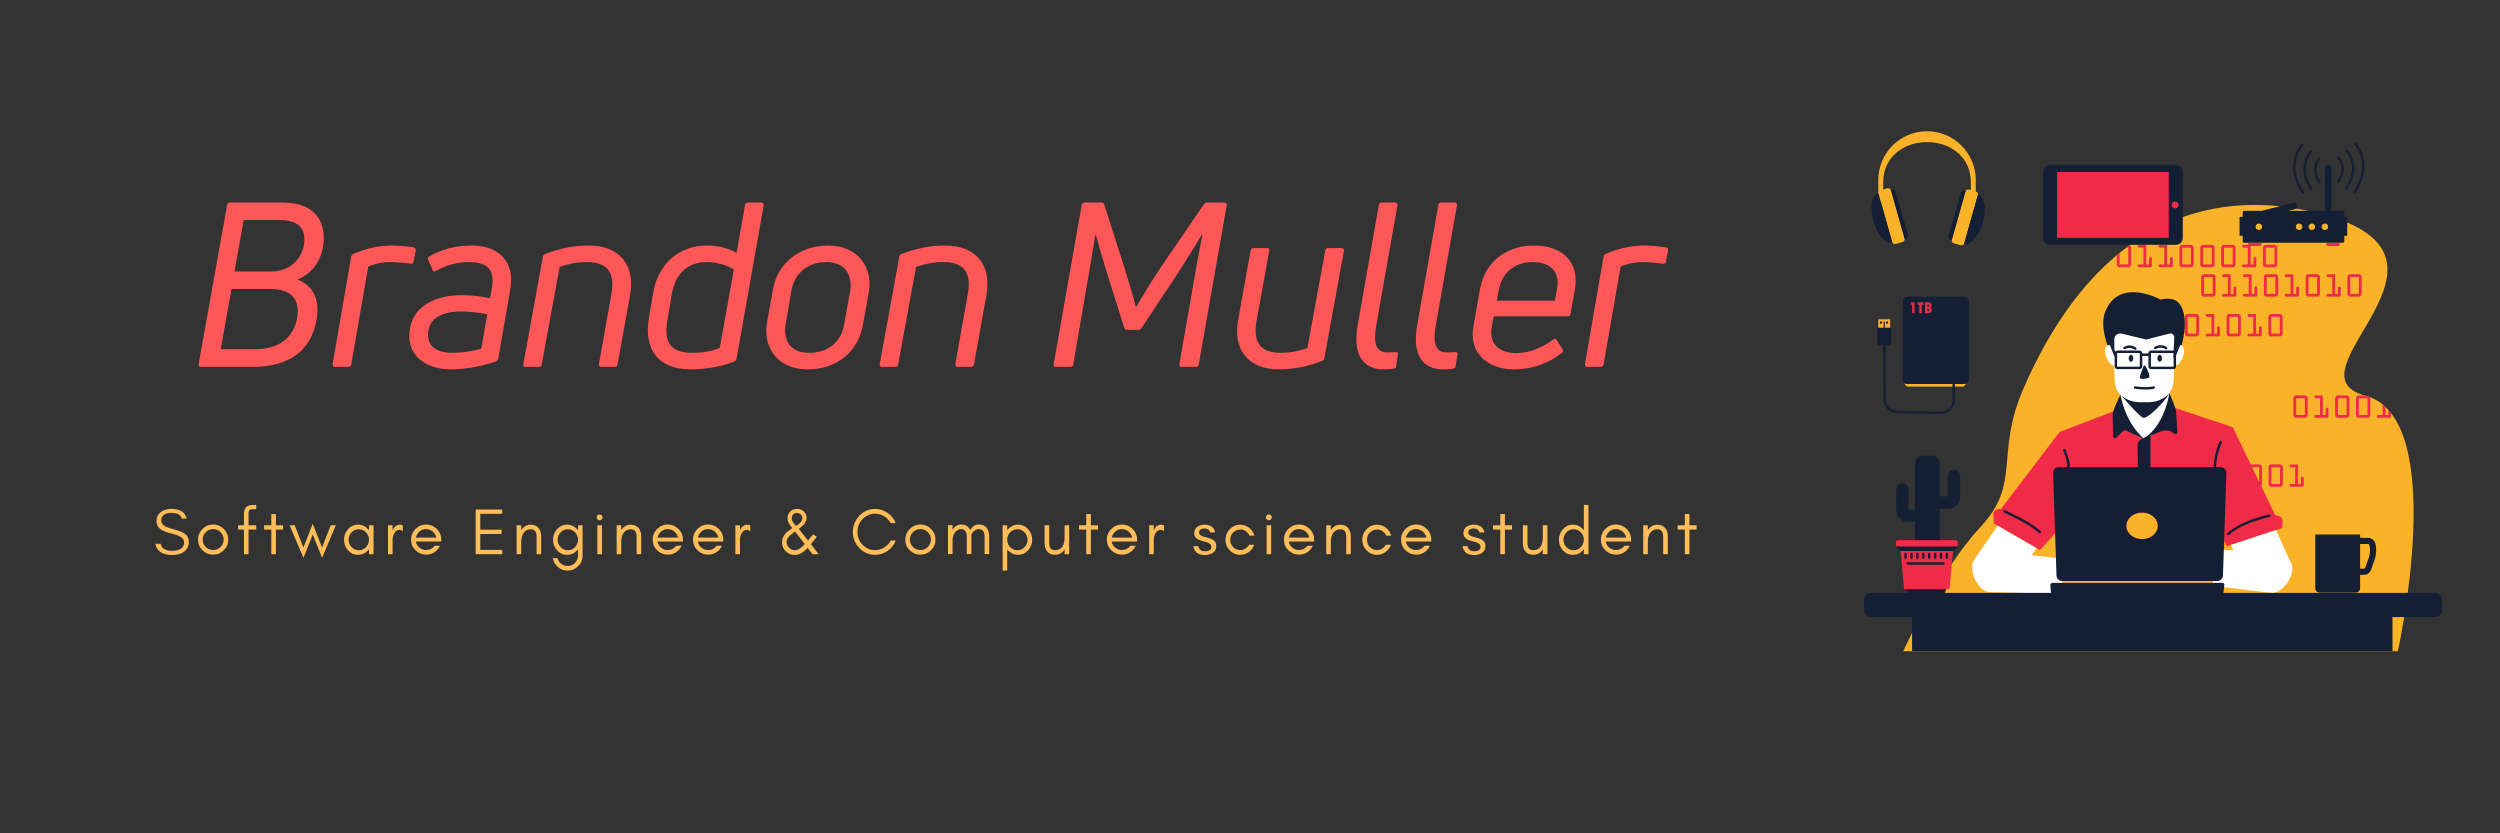 <?xml version="1.0" encoding="UTF-8"?><svg xmlns="http://www.w3.org/2000/svg" xmlns:xlink="http://www.w3.org/1999/xlink" contentScriptType="text/ecmascript" width="1125" zoomAndPan="magnify" contentStyleType="text/css" viewBox="0 0 1125 375" height="375" preserveAspectRatio="xMidYMid meet" version="1.0"><rect x="0" y="0" width="1125" height="375" fill="#333333" stroke="none"/><defs><g><g id="glyph-0-0"><path d="M 5.273 0 L 28.746 0 C 44.363 0 54.91 -6.93 57.289 -21.199 C 58.84 -29.887 56.152 -36.398 48.707 -39.297 C 54.703 -41.676 58.945 -46.844 60.184 -53.773 C 62.047 -64.633 57.082 -73.938 42.293 -73.938 L 18.305 -73.938 C 17.578 -73.938 17.062 -73.523 17.062 -72.902 L 4.238 -1.242 C 4.137 -0.516 4.551 0 5.273 0 Z M 20.371 -42.914 L 24.508 -66.078 L 40.641 -66.078 C 50.258 -66.078 52.637 -61.219 51.602 -54.809 C 50.258 -47.465 44.363 -42.914 36.918 -42.914 Z M 14.168 -7.961 L 19.027 -35.055 L 36.297 -35.055 C 46.223 -35.055 49.844 -30.195 48.602 -22.234 C 47.051 -12.617 39.605 -7.961 30.094 -7.961 Z M 14.168 -7.961 "/></g><g id="glyph-0-1"><path d="M 3.309 0 L 9.516 0 C 10.133 0 10.652 -0.414 10.754 -1.035 L 18.406 -45.086 C 20.992 -46.328 24.715 -47.156 28.438 -47.156 C 31.746 -47.156 34.953 -46.742 37.539 -46.43 C 38.262 -46.328 38.777 -46.637 38.777 -47.363 L 39.812 -52.43 C 39.812 -53.152 39.504 -53.668 38.777 -53.773 C 35.574 -54.289 32.16 -54.602 28.953 -54.602 C 23.371 -54.602 17.27 -53.258 11.789 -50.879 C 11.273 -50.566 10.859 -50.258 10.754 -49.637 L 2.379 -1.242 C 2.273 -0.516 2.586 0 3.309 0 Z M 3.309 0 "/></g><g id="glyph-0-2"><path d="M 40.227 -2.48 C 40.641 -2.793 41.055 -3.102 41.156 -3.723 L 46.535 -34.848 C 48.707 -46.637 42.086 -54.602 29.16 -54.602 C 21.715 -54.602 15.098 -52.738 9.926 -49.535 C 9.41 -49.223 9.41 -48.707 9.617 -48.086 L 11.582 -43.641 C 11.789 -42.914 12.41 -42.707 13.031 -43.121 C 16.961 -45.398 22.027 -47.156 27.922 -47.156 C 37.125 -47.156 39.605 -42.914 38.262 -35.367 L 37.434 -30.918 C 34.023 -31.645 29.367 -32.266 24.82 -32.266 C 12.926 -32.266 3.309 -27.508 1.449 -17.477 C -0.93 -5.273 8.688 1.137 19.75 1.137 C 27.301 1.137 34.953 -0.621 40.227 -2.48 Z M 9.719 -16.441 C 10.754 -21.922 15.82 -24.922 24.508 -24.922 C 28.543 -24.922 33.09 -24.301 36.195 -23.68 L 33.504 -8.168 C 30.195 -7.238 25.336 -6.309 20.371 -6.309 C 13.133 -6.309 8.48 -9.617 9.719 -16.441 Z M 9.719 -16.441 "/></g><g id="glyph-0-3"><path d="M 3.102 0 L 9.203 0 C 9.926 0 10.445 -0.309 10.445 -1.035 L 18.512 -44.984 C 21.922 -46.223 26.266 -47.156 30.816 -47.156 C 39.398 -47.156 43.742 -43.02 41.777 -32.676 L 36.195 -1.242 C 36.09 -0.516 36.504 0 37.227 0 L 43.328 0 C 44.051 0 44.465 -0.414 44.57 -1.035 L 50.152 -32.059 C 52.738 -46.016 45.293 -54.602 31.539 -54.602 C 24.715 -54.602 17.992 -53.152 11.891 -50.773 C 11.375 -50.465 11.066 -50.152 10.961 -49.535 L 2.172 -1.242 C 1.965 -0.516 2.379 0 3.102 0 Z M 3.102 0 "/></g><g id="glyph-0-4"><path d="M 42.605 -2.48 C 43.121 -2.793 43.535 -3.207 43.535 -3.723 L 55.738 -72.695 C 55.84 -73.422 55.43 -73.938 54.703 -73.938 L 48.602 -73.938 C 47.879 -73.938 47.465 -73.523 47.363 -72.902 L 43.535 -51.293 C 40.02 -53.258 35.367 -54.602 30.301 -54.602 C 17.477 -54.602 8.273 -46.43 5.996 -33.297 L 4.031 -21.715 C 1.965 -8.895 7.238 1.137 23.059 1.137 C 29.367 1.137 37.539 -0.207 42.605 -2.48 Z M 12.41 -20.992 L 14.375 -32.676 C 16.027 -42.191 21.613 -47.156 30.301 -47.156 C 34.332 -47.156 39.191 -45.812 42.293 -43.848 L 35.988 -8.582 C 33.195 -7.238 28.645 -6.309 23.785 -6.309 C 14.477 -6.309 10.547 -10.238 12.41 -20.992 Z M 12.41 -20.992 "/></g><g id="glyph-0-5"><path d="M 46.844 -18.512 L 49.535 -33.297 C 51.602 -44.156 45.191 -54.602 31.332 -54.602 C 18.199 -54.602 8.48 -46.328 6.516 -35.262 L 3.824 -20.371 C 1.656 -8.582 8.789 1.137 21.922 1.137 C 35.16 1.137 44.57 -6.617 46.844 -18.512 Z M 12.203 -19.648 L 14.789 -34.539 C 16.234 -41.883 21.922 -47.156 30.402 -47.156 C 39.09 -47.156 42.398 -41.055 41.156 -33.918 L 38.469 -19.027 C 37.227 -11.582 31.645 -6.309 22.648 -6.309 C 14.168 -6.309 10.859 -11.891 12.203 -19.648 Z M 12.203 -19.648 "/></g><g id="glyph-0-6"><path d="M 5.273 0 L 11.789 0 C 12.41 0 12.926 -0.414 13.031 -1.035 L 17.785 -28.645 C 19.441 -38.16 21.406 -49.637 22.957 -59.254 L 23.266 -59.254 C 24.613 -54.289 26.164 -48.914 27.816 -43.535 L 35.988 -17.578 C 36.195 -16.961 36.605 -16.648 37.227 -16.648 L 42.5 -16.648 C 43.02 -16.648 43.434 -16.961 43.742 -17.477 L 60.289 -42.398 C 64.113 -48.395 67.734 -54.188 70.836 -59.355 L 71.145 -59.355 C 69.285 -50.051 67.32 -38.883 65.77 -29.68 L 60.805 -1.242 C 60.703 -0.516 61.012 0 61.84 0 L 68.25 0 C 68.973 0 69.387 -0.414 69.492 -1.035 L 82.109 -72.695 C 82.211 -73.422 81.797 -73.938 81.074 -73.938 L 73.316 -73.938 C 72.695 -73.938 72.285 -73.73 71.871 -73.215 L 52.637 -45.086 C 48.809 -39.398 44.672 -32.574 41.363 -27.094 L 41.156 -27.094 C 39.711 -32.676 37.539 -40.02 35.469 -46.535 L 26.988 -73.008 C 26.781 -73.629 26.371 -73.938 25.75 -73.938 L 17.992 -73.938 C 17.371 -73.938 16.855 -73.523 16.855 -72.902 L 4.238 -1.242 C 4.137 -0.516 4.445 0 5.273 0 Z M 5.273 0 "/></g><g id="glyph-0-7"><path d="M 51.91 -53.465 L 45.707 -53.465 C 45.086 -53.465 44.57 -53.051 44.57 -52.43 L 36.504 -8.48 C 33.297 -7.238 28.852 -6.309 24.406 -6.309 C 16.027 -6.309 11.789 -10.445 13.648 -20.785 L 19.336 -52.223 C 19.543 -52.945 19.129 -53.465 18.406 -53.465 L 12.203 -53.465 C 11.477 -53.465 11.066 -52.945 10.961 -52.43 L 5.379 -21.301 C 2.793 -7.551 10.133 1.137 23.68 1.137 C 30.301 1.137 37.125 -0.309 43.121 -2.688 C 43.641 -2.895 44.051 -3.309 44.156 -3.93 L 52.945 -52.223 C 53.051 -52.945 52.738 -53.465 51.91 -53.465 Z M 51.91 -53.465 "/></g><g id="glyph-0-8"><path d="M 21.094 0.828 C 21.82 0.723 22.234 0.414 22.336 -0.207 L 23.164 -5.48 C 23.371 -6.41 22.957 -6.723 22.129 -6.617 C 20.891 -6.516 19.441 -6.516 18.199 -6.516 C 13.547 -6.516 11.996 -10.445 13.34 -18.199 L 22.957 -72.695 C 23.059 -73.422 22.648 -73.938 21.922 -73.938 L 15.82 -73.938 C 15.098 -73.938 14.582 -73.523 14.582 -72.902 L 5.066 -18.82 C 2.688 -5.586 7.344 1.137 16.754 1.137 C 18.098 1.137 19.543 1.035 21.094 0.828 Z M 21.094 0.828 "/></g><g id="glyph-0-9"><path d="M 6.617 -35.367 L 3.621 -18.512 C 1.137 -5.688 10.754 1.137 21.82 1.137 C 30.508 1.137 37.539 -1.758 43.434 -6.309 C 44.051 -6.617 44.051 -7.238 43.742 -7.859 L 41.055 -12.098 C 40.641 -12.719 40.125 -12.824 39.504 -12.305 C 35.055 -9.102 29.473 -6.203 22.855 -6.203 C 15.203 -6.203 10.238 -10.34 11.891 -18.305 L 12.719 -22.75 L 46.016 -22.75 C 46.742 -22.75 47.156 -23.059 47.258 -23.785 L 49.121 -34.125 C 51.703 -47.777 43.121 -54.602 30.711 -54.602 C 19.957 -54.602 9.102 -48.602 6.617 -35.367 Z M 41.156 -34.746 L 40.227 -29.781 L 14.062 -29.781 L 14.996 -34.746 C 16.547 -42.812 22.648 -47.156 30.094 -47.156 C 37.641 -47.156 42.812 -43.434 41.156 -34.746 Z M 41.156 -34.746 "/></g><g id="glyph-1-0"/><g id="glyph-2-0"><path d="M 7.77 -9.453 C 10.371 -8.832 12.141 -8.152 13.086 -7.387 C 13.738 -6.855 14.062 -6.176 14.062 -5.348 C 14.062 -4.52 13.887 -3.84 13.531 -3.367 C 12.645 -2.129 11.051 -1.508 8.805 -1.508 C 5.672 -1.508 3.898 -2.57 3.516 -4.695 L 1.094 -4.695 C 1.801 -1.301 4.371 0.383 8.805 0.383 C 10.781 0.383 12.438 -0.031 13.766 -0.914 C 15.363 -1.949 16.188 -3.484 16.188 -5.496 C 16.188 -7.148 15.539 -8.418 14.238 -9.305 C 13.324 -9.957 11.848 -10.547 9.809 -11.078 C 7.738 -11.609 6.41 -12.055 5.789 -12.379 C 4.43 -13.059 3.75 -14.004 3.781 -15.242 C 3.781 -15.895 3.898 -16.457 4.195 -16.867 C 4.965 -18.02 6.32 -18.613 8.273 -18.613 C 11.02 -18.613 12.586 -17.727 13 -16.012 L 15.242 -16.012 C 14.504 -18.906 12.172 -20.383 8.273 -20.383 C 6.5 -20.383 4.934 -19.91 3.633 -18.965 C 2.305 -18.02 1.625 -16.633 1.625 -14.742 C 1.625 -12.172 3.691 -10.398 7.77 -9.453 Z M 7.77 -9.453 "/></g><g id="glyph-2-1"><path d="M 12.852 -6.559 C 12.852 -5.258 12.379 -4.164 11.461 -3.25 C 10.516 -2.305 9.426 -1.859 8.125 -1.859 C 6.824 -1.859 5.703 -2.305 4.785 -3.25 C 3.84 -4.164 3.398 -5.258 3.398 -6.559 C 3.398 -7.859 3.84 -8.953 4.785 -9.898 C 5.703 -10.812 6.824 -11.285 8.125 -11.285 C 9.426 -11.285 10.516 -10.812 11.461 -9.898 C 12.379 -8.953 12.852 -7.859 12.852 -6.559 Z M 14.918 -6.559 C 14.918 -8.418 14.238 -10.016 12.91 -11.344 C 11.582 -12.672 9.984 -13.352 8.125 -13.352 C 6.234 -13.352 4.637 -12.672 3.309 -11.344 C 1.98 -10.016 1.328 -8.418 1.328 -6.559 C 1.328 -4.668 1.98 -3.074 3.309 -1.773 C 4.637 -0.441 6.262 0.207 8.125 0.207 C 9.957 0.207 11.582 -0.441 12.91 -1.773 C 14.238 -3.074 14.918 -4.668 14.918 -6.559 Z M 14.918 -6.559 "/></g><g id="glyph-2-2"><path d="M 9.188 -20.238 L 9.188 -22.156 L 7.711 -22.156 C 6.234 -22.156 5.199 -21.773 4.578 -21.062 C 3.957 -20.355 3.664 -19.32 3.664 -18.02 L 3.664 -13 L 1.035 -13 L 1.035 -11.078 L 3.664 -11.078 L 3.664 0 L 5.73 0 L 5.73 -11.078 L 9.188 -11.078 L 9.188 -13 L 5.73 -13 L 5.73 -18.613 C 5.73 -19.055 5.82 -19.438 6.055 -19.766 C 6.262 -20.059 6.707 -20.238 7.414 -20.238 Z M 9.188 -20.238 "/></g><g id="glyph-2-3"><path d="M 0.59 -11.078 L 3.84 -11.078 L 3.84 0 L 5.91 0 L 5.91 -11.078 L 9.129 -11.078 L 9.129 -13 L 5.91 -13 L 5.91 -18.051 L 3.84 -18.051 L 3.84 -13 L 0.59 -13 Z M 0.59 -11.078 "/></g><g id="glyph-2-4"><path d="M 14.918 1.656 L 21.094 -13 L 18.789 -13 L 14.891 -2.984 L 10.695 -13.68 L 6.5 -2.984 L 2.602 -13 L 0.297 -13 L 6.527 1.656 L 10.695 -8.832 Z M 14.918 1.656 "/></g><g id="glyph-2-5"><path d="M 12.555 -6.5 C 12.555 -5.23 12.113 -4.105 11.227 -3.191 C 10.34 -2.246 9.246 -1.773 7.977 -1.773 C 6.676 -1.773 5.582 -2.246 4.695 -3.191 C 3.812 -4.105 3.398 -5.23 3.398 -6.5 C 3.398 -7.738 3.812 -8.863 4.695 -9.809 C 5.582 -10.754 6.676 -11.227 7.977 -11.227 C 9.246 -11.227 10.34 -10.754 11.227 -9.809 C 12.113 -8.863 12.555 -7.738 12.555 -6.5 Z M 14.625 0 L 14.625 -13 L 12.555 -13 L 12.555 -10.754 C 12.438 -10.93 12.289 -11.078 12.172 -11.227 C 10.93 -12.586 9.426 -13.293 7.652 -13.293 C 5.848 -13.293 4.344 -12.586 3.102 -11.227 C 1.922 -9.867 1.328 -8.301 1.328 -6.5 C 1.328 -4.668 1.922 -3.102 3.102 -1.773 C 4.344 -0.383 5.848 0.297 7.652 0.297 C 9.426 0.297 10.93 -0.383 12.172 -1.773 C 12.289 -1.891 12.438 -2.039 12.555 -2.215 L 12.555 0 Z M 14.625 0 "/></g><g id="glyph-2-6"><path d="M 8.891 -10.309 L 8.891 -13 C 8.48 -13.176 8.035 -13.266 7.594 -13.266 C 6.117 -13.266 5.051 -12.438 4.371 -10.844 L 4.285 -10.309 L 4.285 -13 L 2.215 -13 L 2.215 0 L 4.285 0 L 4.285 -6.5 C 4.285 -7.562 4.52 -8.508 5.023 -9.363 C 5.258 -9.809 5.582 -10.191 5.969 -10.488 C 6.352 -10.781 6.824 -10.961 7.355 -10.961 C 7.887 -10.961 8.391 -10.723 8.891 -10.309 Z M 8.891 -10.309 "/></g><g id="glyph-2-7"><path d="M 14.918 -6.793 C 14.918 -8.566 14.211 -10.105 12.852 -11.434 C 11.523 -12.703 9.926 -13.352 8.125 -13.352 C 6.234 -13.352 4.637 -12.672 3.309 -11.344 C 1.98 -10.016 1.328 -8.418 1.328 -6.559 C 1.328 -4.668 1.98 -3.074 3.309 -1.773 C 3.93 -1.152 4.637 -0.68 5.465 -0.324 C 6.293 0.031 7.266 0.207 8.418 0.207 C 9.57 0.207 10.695 -0.148 11.816 -0.855 C 12.941 -1.566 13.766 -2.57 14.328 -3.812 L 11.965 -3.812 C 11.492 -3.191 10.93 -2.719 10.25 -2.363 C 9.57 -2.008 8.863 -1.859 8.125 -1.859 C 7 -1.859 5.996 -2.215 5.109 -2.953 C 4.223 -3.664 3.664 -4.578 3.484 -5.703 L 14.918 -5.703 Z M 12.734 -7.473 L 3.516 -7.473 C 3.633 -8.008 3.84 -8.508 4.137 -8.98 C 5.082 -10.516 6.41 -11.285 8.125 -11.285 C 9.219 -11.285 10.191 -10.93 11.051 -10.223 C 11.934 -9.484 12.469 -8.566 12.734 -7.473 Z M 12.734 -7.473 "/></g><g id="glyph-2-8"/><g id="glyph-2-9"><path d="M 14.152 0 L 14.152 -1.922 L 4.285 -1.922 L 4.285 -9.07 L 13.855 -9.07 L 13.855 -11.02 L 4.285 -11.02 L 4.285 -18.168 L 14.152 -18.168 L 14.152 -20.09 L 2.215 -20.09 L 2.215 0 Z M 14.152 0 "/></g><g id="glyph-2-10"><path d="M 11.195 0 L 13.266 0 L 13.266 -8.125 C 13.266 -9.629 12.852 -10.844 12.082 -11.758 C 11.668 -12.23 11.195 -12.586 10.637 -12.852 C 10.043 -13.117 9.305 -13.266 8.391 -13.266 C 7.445 -13.266 6.648 -13 5.938 -12.527 C 5.258 -12.082 4.695 -11.492 4.285 -10.754 L 4.285 -13 L 2.215 -13 L 2.215 0 L 4.285 0 L 4.285 -5.438 C 4.285 -7.09 4.578 -8.391 5.199 -9.363 C 5.555 -9.898 5.996 -10.34 6.559 -10.695 C 7.09 -11.02 7.828 -11.195 8.715 -11.195 C 9.602 -11.195 10.223 -10.871 10.605 -10.281 C 10.988 -9.691 11.195 -8.953 11.195 -8.125 Z M 11.195 0 "/></g><g id="glyph-2-11"><path d="M 12.734 -6.5 C 12.734 -5.23 12.289 -4.105 11.402 -3.191 C 10.516 -2.246 9.426 -1.773 8.152 -1.773 C 6.883 -1.773 5.789 -2.246 4.902 -3.191 C 4.02 -4.105 3.574 -5.199 3.574 -6.5 C 3.574 -7.77 4.02 -8.863 4.902 -9.809 C 5.789 -10.754 6.883 -11.227 8.152 -11.227 C 9.426 -11.227 10.516 -10.754 11.402 -9.809 C 12.289 -8.863 12.734 -7.738 12.734 -6.5 Z M 3.516 1.773 L 1.387 1.773 C 1.625 3.16 2.246 4.371 3.309 5.406 C 4.609 6.734 6.203 7.387 8.066 7.387 C 9.898 7.387 11.492 6.734 12.82 5.406 C 14.121 4.105 14.801 2.512 14.801 0.648 L 14.801 -13 L 12.734 -13 L 12.734 -10.812 C 12.613 -10.93 12.496 -11.078 12.379 -11.227 C 11.078 -12.586 9.57 -13.293 7.859 -13.293 C 6.027 -13.293 4.52 -12.586 3.277 -11.227 C 2.098 -9.867 1.508 -8.301 1.508 -6.5 C 1.508 -4.668 2.098 -3.102 3.277 -1.773 C 4.52 -0.383 6.027 0.297 7.859 0.297 C 9.629 0.297 11.137 -0.383 12.379 -1.773 C 12.496 -1.891 12.613 -2.039 12.734 -2.156 L 12.734 0.648 C 12.734 1.949 12.262 3.043 11.344 3.957 C 10.43 4.875 9.336 5.316 8.066 5.316 C 6.766 5.316 5.672 4.875 4.758 3.957 C 4.105 3.309 3.691 2.602 3.516 1.773 Z M 3.516 1.773 "/></g><g id="glyph-2-12"><path d="M 4.312 -17.488 C 4.047 -17.727 3.723 -17.875 3.367 -17.875 C 3.012 -17.875 2.688 -17.727 2.453 -17.488 C 2.188 -17.223 2.066 -16.898 2.066 -16.543 C 2.066 -16.188 2.188 -15.863 2.453 -15.629 C 2.688 -15.363 3.012 -15.242 3.367 -15.242 C 3.723 -15.242 4.047 -15.363 4.312 -15.629 C 4.551 -15.863 4.695 -16.188 4.695 -16.543 C 4.695 -16.898 4.551 -17.223 4.312 -17.488 Z M 4.43 0 L 4.43 -13 L 2.363 -13 L 2.363 0 Z M 4.43 0 "/></g><g id="glyph-2-13"><path d="M 7.77 -10.191 L 12.172 -4.551 C 11.875 -4.254 11.551 -3.93 11.195 -3.605 C 9.898 -2.363 8.684 -1.773 7.621 -1.773 C 6.617 -1.773 5.73 -2.156 5.023 -2.953 C 4.312 -3.723 3.957 -4.609 3.957 -5.613 C 3.957 -6.441 4.43 -7.328 5.406 -8.301 C 5.848 -8.746 6.617 -9.363 7.77 -10.191 Z M 7.594 -13.473 C 6.707 -14.387 6.293 -15.242 6.293 -16.129 C 6.293 -16.988 6.527 -17.605 7.031 -18.02 C 7.504 -18.406 8.066 -18.582 8.656 -18.551 C 9.246 -18.523 9.809 -18.316 10.309 -17.902 C 10.781 -17.488 11.051 -16.898 11.051 -16.188 C 11.051 -15.449 10.723 -14.77 10.105 -14.152 C 9.809 -13.855 9.512 -13.617 9.188 -13.383 C 8.863 -13.145 8.566 -12.941 8.273 -12.734 C 8.035 -12.969 7.828 -13.234 7.594 -13.473 Z M 17.578 -7.828 L 15.895 -8.953 L 14.77 -7.535 C 14.387 -7.062 14.004 -6.59 13.617 -6.117 L 9.484 -11.402 C 9.836 -11.699 10.25 -11.996 10.664 -12.348 C 12.199 -13.617 12.969 -14.918 12.969 -16.219 C 12.969 -17.43 12.555 -18.434 11.727 -19.23 C 10.93 -20 9.926 -20.383 8.684 -20.383 C 7.387 -20.383 6.32 -19.973 5.555 -19.145 C 4.758 -18.316 4.371 -17.281 4.371 -16.043 C 4.371 -14.801 5.082 -13.352 6.5 -11.727 C 5.91 -11.285 5.316 -10.871 4.785 -10.457 C 2.867 -9.07 1.922 -7.387 1.922 -5.465 C 1.922 -3.781 2.453 -2.395 3.574 -1.27 C 4.105 -0.738 4.727 -0.355 5.438 -0.059 C 6.145 0.238 6.973 0.355 7.887 0.355 C 8.832 0.355 9.867 0 11.078 -0.77 C 11.699 -1.121 12.469 -1.801 13.473 -2.805 L 15.656 0.059 L 18.375 0 L 14.918 -4.52 C 16.395 -6.293 17.281 -7.414 17.578 -7.828 Z M 17.578 -7.828 "/></g><g id="glyph-2-14"><path d="M 20.648 -6.145 L 18.375 -6.145 C 17.668 -4.844 16.691 -3.781 15.449 -3.012 C 14.211 -2.215 12.82 -1.832 11.344 -1.832 C 9.129 -1.832 7.238 -2.629 5.672 -4.285 C 4.137 -5.848 3.398 -7.77 3.398 -10.016 C 3.398 -12.262 4.137 -14.18 5.672 -15.777 C 6.383 -16.516 7.238 -17.105 8.211 -17.547 C 9.156 -17.992 10.105 -18.227 11.051 -18.227 C 11.965 -18.227 12.762 -18.109 13.473 -17.902 C 15.629 -17.254 17.254 -15.953 18.348 -13.973 L 20.621 -13.973 C 19.852 -15.863 18.641 -17.402 16.957 -18.582 C 15.242 -19.766 13.383 -20.355 11.344 -20.355 C 8.539 -20.355 6.176 -19.32 4.223 -17.281 C 3.309 -16.336 2.602 -15.215 2.098 -13.973 C 1.566 -12.734 1.328 -11.402 1.328 -10.016 C 1.328 -7.18 2.273 -4.785 4.223 -2.777 C 6.176 -0.711 8.539 0.297 11.344 0.297 C 13.383 0.297 15.242 -0.297 16.988 -1.477 C 18.672 -2.66 19.883 -4.195 20.648 -6.145 Z M 20.648 -6.145 "/></g><g id="glyph-2-15"><path d="M 18.699 -0.059 L 20.77 -0.059 L 20.77 -8.184 C 20.77 -9.629 20.383 -10.844 19.676 -11.789 C 19.32 -12.262 18.848 -12.613 18.316 -12.91 C 17.754 -13.207 17.016 -13.352 16.129 -13.352 C 15.215 -13.352 14.418 -13.086 13.738 -12.613 C 13.117 -12.141 12.613 -11.582 12.199 -10.871 C 12.055 -11.195 11.875 -11.492 11.668 -11.789 C 11.316 -12.262 10.844 -12.613 10.309 -12.91 C 9.75 -13.207 9.012 -13.352 8.125 -13.352 C 7.207 -13.352 6.41 -13.086 5.73 -12.613 C 5.141 -12.172 4.668 -11.641 4.285 -10.961 L 4.285 -13.059 L 2.215 -13.059 L 2.215 -0.059 L 4.285 -0.059 L 4.285 -6.707 C 4.371 -7.738 4.637 -8.656 5.082 -9.395 C 5.375 -9.926 5.82 -10.398 6.352 -10.754 C 6.883 -11.109 7.445 -11.285 8.066 -11.285 C 8.656 -11.285 9.129 -11.168 9.426 -10.988 C 10.25 -10.457 10.695 -9.512 10.695 -8.184 L 10.695 -0.059 L 12.762 -0.059 L 12.762 -8.184 C 12.762 -8.332 12.734 -8.508 12.734 -8.656 C 12.82 -8.922 12.941 -9.156 13.086 -9.395 C 13.383 -9.926 13.824 -10.398 14.359 -10.754 C 14.891 -11.109 15.449 -11.285 16.07 -11.285 C 16.66 -11.285 17.133 -11.168 17.43 -10.988 C 18.258 -10.457 18.699 -9.512 18.699 -8.184 Z M 18.699 -0.059 "/></g><g id="glyph-2-16"><path d="M 4.285 7.387 L 4.285 -2.215 C 4.371 -2.039 4.52 -1.891 4.637 -1.773 C 5.879 -0.383 7.387 0.297 9.188 0.297 C 10.961 0.297 12.469 -0.383 13.707 -1.773 C 14.891 -3.102 15.512 -4.668 15.512 -6.5 C 15.512 -8.301 14.891 -9.867 13.707 -11.227 C 12.469 -12.586 10.961 -13.293 9.188 -13.293 C 7.387 -13.293 5.879 -12.586 4.637 -11.227 C 4.52 -11.078 4.371 -10.93 4.285 -10.754 L 4.285 -13 L 2.215 -13 L 2.215 7.387 Z M 13.441 -6.5 C 13.441 -5.23 13 -4.105 12.113 -3.191 C 11.227 -2.246 10.133 -1.773 8.863 -1.773 C 7.562 -1.773 6.469 -2.246 5.582 -3.191 C 4.695 -4.105 4.285 -5.23 4.285 -6.5 C 4.285 -7.738 4.695 -8.863 5.582 -9.809 C 6.469 -10.754 7.562 -11.227 8.863 -11.227 C 10.133 -11.227 11.227 -10.754 12.113 -9.809 C 13 -8.863 13.441 -7.738 13.441 -6.5 Z M 13.441 -6.5 "/></g><g id="glyph-2-17"><path d="M 11.195 -2.215 L 11.195 0 L 13.266 0 L 13.266 -13 L 11.195 -13 L 11.195 -7.562 C 11.195 -5.73 10.844 -4.344 10.164 -3.309 C 9.512 -2.305 8.359 -1.801 6.766 -1.801 C 5.879 -1.801 5.23 -2.098 4.844 -2.688 C 4.461 -3.277 4.285 -4.02 4.285 -4.875 L 4.285 -13 L 2.215 -13 L 2.215 -4.875 C 2.215 -3.367 2.602 -2.129 3.426 -1.152 C 4.254 -0.207 5.375 0.266 6.855 0.266 C 8.773 0.266 10.223 -0.562 11.195 -2.215 Z M 11.195 -2.215 "/></g><g id="glyph-2-18"><path d="M 4.078 -1.832 C 3.574 -2.188 3.191 -2.777 2.984 -3.633 L 0.797 -3.633 C 1.242 -0.945 2.953 0.383 5.969 0.383 C 6.676 0.383 7.328 0.324 7.945 0.148 C 8.566 -0.031 9.098 -0.266 9.602 -0.59 C 10.605 -1.27 11.109 -2.305 11.109 -3.691 C 11.109 -5.109 10.457 -6.117 9.098 -6.766 C 8.539 -7.031 7.918 -7.238 7.238 -7.387 C 6.59 -7.535 5.969 -7.711 5.406 -7.887 C 4.816 -8.066 4.344 -8.301 3.957 -8.566 C 3.574 -8.832 3.367 -9.246 3.367 -9.836 C 3.367 -10.43 3.605 -10.871 4.078 -11.137 C 4.551 -11.434 5.109 -11.582 5.73 -11.582 C 6.383 -11.582 6.941 -11.434 7.387 -11.195 C 7.828 -10.961 8.184 -10.488 8.391 -9.777 L 10.605 -9.777 C 10.34 -11.078 9.777 -11.996 8.953 -12.496 C 8.094 -13.027 7.062 -13.293 5.789 -13.293 C 4.551 -13.293 3.457 -12.941 2.539 -12.289 C 1.656 -11.609 1.184 -10.637 1.184 -9.336 C 1.184 -8.715 1.359 -8.152 1.684 -7.68 C 2.039 -7.18 2.539 -6.793 3.191 -6.5 C 3.781 -6.234 4.402 -6.027 5.051 -5.848 C 5.703 -5.703 6.32 -5.523 6.914 -5.348 C 8.242 -4.902 8.922 -4.254 8.922 -3.426 C 8.922 -2.008 7.977 -1.328 6.086 -1.328 C 5.289 -1.328 4.609 -1.477 4.078 -1.832 Z M 4.078 -1.832 "/></g><g id="glyph-2-19"><path d="M 14.359 -8.332 C 13.945 -9.777 13.145 -10.961 11.996 -11.875 C 10.781 -12.793 9.453 -13.266 7.977 -13.266 C 6.117 -13.266 4.52 -12.586 3.25 -11.254 C 1.949 -9.926 1.328 -8.332 1.328 -6.5 C 1.328 -4.637 1.949 -3.074 3.25 -1.715 C 3.84 -1.094 4.52 -0.59 5.348 -0.238 C 6.145 0.117 6.973 0.297 7.801 0.297 C 8.625 0.297 9.363 0.207 10.016 -0.031 C 12.082 -0.77 13.5 -2.156 14.238 -4.254 L 11.906 -4.254 C 11.492 -3.516 10.961 -2.926 10.25 -2.512 C 9.543 -2.066 8.805 -1.859 7.977 -1.859 C 6.707 -1.859 5.645 -2.305 4.758 -3.219 C 3.871 -4.137 3.457 -5.23 3.457 -6.5 C 3.457 -7.711 3.871 -8.805 4.758 -9.719 C 5.172 -10.133 5.645 -10.488 6.203 -10.723 C 6.734 -10.961 7.414 -11.109 8.184 -11.109 C 8.953 -11.109 9.691 -10.844 10.457 -10.34 C 11.195 -9.809 11.758 -9.156 12.113 -8.332 Z M 14.359 -8.332 "/></g><g id="glyph-2-20"><path d="M 12.555 -6.5 C 12.555 -5.23 12.113 -4.105 11.227 -3.191 C 10.34 -2.246 9.246 -1.773 7.977 -1.773 C 6.676 -1.773 5.582 -2.246 4.695 -3.191 C 3.812 -4.105 3.398 -5.23 3.398 -6.5 C 3.398 -7.738 3.812 -8.863 4.695 -9.809 C 5.582 -10.754 6.676 -11.227 7.977 -11.227 C 9.246 -11.227 10.34 -10.754 11.227 -9.809 C 12.113 -8.863 12.555 -7.738 12.555 -6.5 Z M 14.625 0 L 14.625 -22.156 L 12.555 -22.156 L 12.555 -10.754 C 12.438 -10.93 12.289 -11.078 12.172 -11.227 C 10.93 -12.586 9.426 -13.293 7.652 -13.293 C 5.848 -13.293 4.344 -12.586 3.102 -11.227 C 1.922 -9.867 1.328 -8.301 1.328 -6.5 C 1.328 -4.668 1.922 -3.102 3.102 -1.773 C 4.344 -0.383 5.848 0.297 7.652 0.297 C 9.426 0.297 10.93 -0.383 12.172 -1.773 C 12.289 -1.891 12.438 -2.039 12.555 -2.215 L 12.555 0 Z M 14.625 0 "/></g></g><clipPath id="clip-0"><path d="M 845.078 59.074 L 1086.426 59.074 L 1086.426 293.055 L 845.078 293.055 Z M 845.078 59.074 " clip-rule="nonzero"/></clipPath><clipPath id="clip-1"><path d="M 838.836 64 L 1098.926 64 L 1098.926 293.055 L 838.836 293.055 Z M 838.836 64 " clip-rule="nonzero"/></clipPath></defs><g clip-path="url(#clip-0)"><path fill="rgb(98.039%, 70.2%, 15.689%)" d="M 882.98 173.992 L 858.809 173.992 C 857.844 173.992 857.062 173.211 857.062 172.25 L 857.062 169.23 C 857.062 168.27 857.844 167.488 858.809 167.488 L 882.98 167.488 C 883.945 167.488 884.727 168.27 884.727 169.23 L 884.727 172.25 C 884.727 173.211 883.945 173.992 882.98 173.992 Z M 845.246 153.422 L 845.246 143.66 L 850.547 143.66 L 850.547 153.422 C 850.547 153.77 850.262 154.051 849.918 154.051 L 845.875 154.051 C 845.531 154.051 845.246 153.77 845.246 153.422 Z M 889.129 86.172 L 889.094 86.164 L 889.094 80.984 C 889.094 68.887 879.273 59.074 867.164 59.074 C 855.047 59.074 845.23 68.887 845.23 80.984 L 845.23 91.113 L 846.445 91.113 L 851.449 108.863 C 851.645 109.559 852.367 109.965 853.062 109.77 L 856.152 108.898 C 856.848 108.703 857.254 107.98 857.059 107.285 L 850.953 85.633 C 850.754 84.938 850.035 84.535 849.336 84.727 L 847.449 85.262 L 847.449 81.934 C 847.449 70.965 856.277 63.953 867.164 63.953 C 878.051 63.953 886.875 70.965 886.875 81.934 L 886.875 85.539 L 886.039 85.305 C 885.344 85.109 884.621 85.512 884.426 86.207 L 878.32 107.859 C 878.125 108.559 878.527 109.277 879.227 109.477 L 882.312 110.344 C 883.008 110.539 883.73 110.133 883.93 109.441 L 890.031 87.785 C 890.23 87.09 889.824 86.367 889.129 86.172 Z M 947.422 93.168 L 948.203 93.949 L 954.246 87.91 L 953.465 87.129 Z M 954.188 85.125 L 953.406 84.344 L 947.359 90.383 L 948.141 91.164 Z M 1079.035 293.055 L 856.465 293.055 C 856.465 293.055 872.609 257.078 891.188 237.18 C 909.762 217.285 897.59 204.66 910.559 174.84 C 945.344 94.879 999.832 84.688 1044.023 96.125 C 1118.934 115.52 1026.625 168.07 1064.473 178.07 C 1102.32 188.066 1079.035 293.055 1079.035 293.055 " fill-opacity="1" fill-rule="nonzero"/></g><path fill="rgb(93.729%, 16.859%, 27.84%)" d="M 880.098 243.07 L 854.035 243.07 C 853.555 243.07 853.164 243.457 853.164 243.938 L 853.164 245.906 L 855.094 245.906 L 856.844 265.105 L 877.289 265.105 L 879.039 245.906 L 880.969 245.906 L 880.969 243.938 C 880.969 243.457 880.582 243.07 880.098 243.07 Z M 971.02 236.633 C 971.02 233.316 967.844 230.629 963.926 230.629 C 960.008 230.629 956.832 233.316 956.832 236.633 C 956.832 239.949 960.008 242.637 963.926 242.637 C 967.844 242.637 971.02 239.949 971.02 236.633 Z M 1013.461 210.27 L 1016.625 216.824 L 1016.625 210.27 Z M 1027.164 234.559 L 1026.988 237.598 L 1001.867 245.883 L 1001.082 243.324 L 999.645 263.145 L 995.512 263.277 L 995.828 260.355 C 995.934 259.871 995.617 259.398 995.18 259.398 L 935.094 259.398 L 931.652 232.445 L 917.957 247.551 L 897.223 235.57 L 896.977 231.535 C 896.906 230.34 897.785 229.301 898.973 229.168 L 900.453 229.004 L 926.797 194.375 L 966.195 179.379 L 1004.773 192.281 L 1012.836 208.98 L 1016.668 208.98 C 1017 208.98 1017.281 209.102 1017.523 209.344 C 1017.766 209.586 1017.887 209.875 1017.887 210.211 L 1017.887 217.84 C 1017.887 218.172 1017.766 218.461 1017.531 218.703 L 1023.809 231.711 L 1025.586 232.27 C 1026.574 232.582 1027.223 233.523 1027.164 234.559 Z M 1047.535 110.715 L 1052.172 110.715 C 1052.539 110.715 1052.84 110.418 1052.84 110.051 L 1052.84 109.238 L 1046.871 109.238 L 1046.871 110.051 C 1046.871 110.418 1047.168 110.715 1047.535 110.715 Z M 978.816 94.332 C 979.98 94.332 980.926 93.387 980.926 92.227 C 980.926 91.062 979.98 90.117 978.816 90.117 C 977.652 90.117 976.703 91.062 976.703 92.227 C 976.703 93.387 977.652 94.332 978.816 94.332 Z M 976.5 76.848 L 925.141 76.848 L 925.141 107.602 L 976.5 107.602 Z M 1036.027 214.5 C 1035.848 214.5 1035.699 214.562 1035.574 214.688 C 1035.449 214.812 1035.391 214.961 1035.391 215.137 L 1035.391 217.793 L 1034.113 217.793 L 1034.113 208.996 L 1030.906 208.996 C 1030.73 208.996 1030.578 209.059 1030.453 209.18 C 1030.328 209.309 1030.27 209.457 1030.27 209.633 C 1030.27 209.809 1030.328 209.961 1030.453 210.086 C 1030.578 210.207 1030.73 210.27 1030.906 210.27 L 1032.836 210.27 L 1032.836 217.793 L 1030.875 217.793 C 1030.699 217.793 1030.547 217.852 1030.422 217.977 C 1030.301 218.098 1030.238 218.242 1030.238 218.414 C 1030.238 218.594 1030.301 218.742 1030.422 218.875 C 1030.547 219 1030.699 219.066 1030.875 219.066 L 1036.027 219.066 C 1036.203 219.066 1036.355 219.008 1036.477 218.879 C 1036.602 218.758 1036.664 218.605 1036.664 218.43 L 1036.664 215.137 C 1036.664 214.957 1036.602 214.809 1036.477 214.684 C 1036.355 214.559 1036.203 214.5 1036.027 214.5 Z M 1026.023 210.27 L 1022.133 210.27 L 1022.133 217.793 L 1026.023 217.793 Z M 1026.922 209.344 C 1027.16 209.586 1027.285 209.875 1027.285 210.211 L 1027.285 217.84 C 1027.285 218.18 1027.16 218.465 1026.922 218.707 C 1026.68 218.945 1026.391 219.066 1026.051 219.066 L 1022.086 219.066 C 1021.742 219.066 1021.453 218.945 1021.211 218.707 C 1020.977 218.465 1020.855 218.18 1020.855 217.84 L 1020.855 210.211 C 1020.855 209.875 1020.977 209.586 1021.223 209.344 C 1021.461 209.102 1021.75 208.98 1022.086 208.98 L 1026.066 208.98 C 1026.395 208.98 1026.68 209.102 1026.922 209.344 Z M 1074.738 184.422 L 1074.738 186.742 L 1073.461 186.742 L 1073.461 183.117 C 1073.047 182.723 1072.625 182.352 1072.184 181.992 L 1072.184 186.742 L 1070.223 186.742 C 1070.047 186.742 1069.898 186.805 1069.773 186.926 C 1069.648 187.047 1069.59 187.195 1069.59 187.367 C 1069.59 187.543 1069.648 187.695 1069.773 187.824 C 1069.898 187.953 1070.047 188.016 1070.223 188.016 L 1075.375 188.016 C 1075.551 188.016 1075.703 187.957 1075.828 187.832 C 1075.953 187.707 1076.012 187.559 1076.012 187.379 L 1076.012 185.945 C 1075.602 185.418 1075.18 184.906 1074.738 184.422 Z M 1065.371 179.223 L 1061.48 179.223 L 1061.48 186.742 L 1065.371 186.742 Z M 1066.559 178.742 C 1066.605 178.871 1066.633 179.012 1066.633 179.16 L 1066.633 186.789 C 1066.633 187.129 1066.512 187.418 1066.273 187.656 C 1066.031 187.898 1065.738 188.016 1065.402 188.016 L 1061.434 188.016 C 1061.09 188.016 1060.801 187.898 1060.562 187.656 C 1060.324 187.418 1060.207 187.129 1060.207 186.789 L 1060.207 179.16 C 1060.207 178.828 1060.328 178.539 1060.57 178.297 C 1060.812 178.055 1061.102 177.93 1061.434 177.93 L 1063.984 177.93 C 1064.145 177.977 1064.305 178.023 1064.473 178.07 C 1065.188 178.258 1065.883 178.484 1066.559 178.742 Z M 1055.973 179.223 L 1052.086 179.223 L 1052.086 186.742 L 1055.973 186.742 Z M 1056.875 178.297 C 1057.113 178.539 1057.234 178.828 1057.234 179.16 L 1057.234 186.789 C 1057.234 187.129 1057.113 187.418 1056.875 187.656 C 1056.633 187.898 1056.344 188.016 1056.004 188.016 L 1052.039 188.016 C 1051.695 188.016 1051.402 187.898 1051.164 187.656 C 1050.93 187.418 1050.809 187.129 1050.809 186.789 L 1050.809 179.16 C 1050.809 178.828 1050.93 178.539 1051.176 178.297 C 1051.414 178.055 1051.703 177.93 1052.039 177.93 L 1056.02 177.93 C 1056.348 177.93 1056.633 178.055 1056.875 178.297 Z M 1047.184 183.449 C 1047.008 183.449 1046.855 183.512 1046.73 183.641 C 1046.609 183.766 1046.547 183.914 1046.547 184.086 L 1046.547 186.742 L 1045.27 186.742 L 1045.27 177.945 L 1042.066 177.945 C 1041.887 177.945 1041.738 178.008 1041.613 178.133 C 1041.488 178.258 1041.426 178.406 1041.426 178.586 C 1041.426 178.762 1041.488 178.91 1041.613 179.035 C 1041.738 179.16 1041.887 179.223 1042.066 179.223 L 1043.996 179.223 L 1043.996 186.742 L 1042.035 186.742 C 1041.859 186.742 1041.707 186.805 1041.582 186.926 C 1041.461 187.047 1041.398 187.195 1041.398 187.367 C 1041.398 187.543 1041.461 187.695 1041.582 187.824 C 1041.707 187.953 1041.859 188.016 1042.035 188.016 L 1047.184 188.016 C 1047.363 188.016 1047.512 187.957 1047.637 187.832 C 1047.762 187.707 1047.824 187.559 1047.824 187.379 L 1047.824 184.086 C 1047.824 183.91 1047.762 183.758 1047.637 183.637 C 1047.512 183.512 1047.363 183.449 1047.184 183.449 Z M 1037.18 179.223 L 1033.293 179.223 L 1033.293 186.742 L 1037.18 186.742 Z M 1038.082 178.297 C 1038.32 178.539 1038.441 178.828 1038.441 179.16 L 1038.441 186.789 C 1038.441 187.129 1038.32 187.418 1038.082 187.656 C 1037.84 187.898 1037.551 188.016 1037.211 188.016 L 1033.246 188.016 C 1032.902 188.016 1032.609 187.898 1032.371 187.656 C 1032.133 187.418 1032.016 187.129 1032.016 186.789 L 1032.016 179.16 C 1032.016 178.828 1032.137 178.539 1032.379 178.297 C 1032.621 178.055 1032.91 177.93 1033.246 177.93 L 1037.227 177.93 C 1037.555 177.93 1037.84 178.055 1038.082 178.297 Z M 1022.043 150.117 L 1025.93 150.117 L 1025.93 142.594 L 1022.043 142.594 Z M 1021.996 141.305 L 1025.977 141.305 C 1026.305 141.305 1026.59 141.426 1026.832 141.668 C 1027.07 141.91 1027.191 142.199 1027.191 142.535 L 1027.191 150.16 C 1027.191 150.5 1027.07 150.789 1026.832 151.031 C 1026.59 151.27 1026.301 151.391 1025.961 151.391 L 1021.996 151.391 C 1021.652 151.391 1021.359 151.27 1021.121 151.031 C 1020.883 150.789 1020.762 150.5 1020.762 150.16 L 1020.762 142.535 C 1020.762 142.199 1020.887 141.91 1021.129 141.668 C 1021.371 141.426 1021.66 141.305 1021.996 141.305 Z M 1011.992 150.117 C 1011.812 150.117 1011.66 150.176 1011.539 150.297 C 1011.414 150.418 1011.352 150.566 1011.352 150.738 C 1011.352 150.914 1011.414 151.066 1011.539 151.195 C 1011.66 151.324 1011.812 151.391 1011.992 151.391 L 1017.141 151.391 C 1017.316 151.391 1017.469 151.328 1017.594 151.207 C 1017.715 151.082 1017.777 150.93 1017.777 150.754 L 1017.777 147.461 C 1017.777 147.281 1017.715 147.133 1017.594 147.008 C 1017.469 146.883 1017.316 146.824 1017.141 146.824 C 1016.961 146.824 1016.812 146.887 1016.688 147.012 C 1016.562 147.141 1016.504 147.289 1016.504 147.461 L 1016.504 150.117 L 1015.227 150.117 L 1015.227 141.32 L 1012.02 141.32 C 1011.844 141.32 1011.691 141.383 1011.57 141.508 C 1011.445 141.629 1011.383 141.781 1011.383 141.957 C 1011.383 142.137 1011.445 142.285 1011.57 142.406 C 1011.691 142.535 1011.844 142.594 1012.02 142.594 L 1013.949 142.594 L 1013.949 150.117 Z M 1003.246 150.117 L 1007.137 150.117 L 1007.137 142.594 L 1003.246 142.594 Z M 1003.199 141.305 L 1007.18 141.305 C 1007.512 141.305 1007.793 141.426 1008.035 141.668 C 1008.277 141.91 1008.395 142.199 1008.395 142.535 L 1008.395 150.16 C 1008.395 150.5 1008.277 150.789 1008.035 151.031 C 1007.793 151.27 1007.508 151.391 1007.168 151.391 L 1003.199 151.391 C 1002.855 151.391 1002.566 151.27 1002.328 151.031 C 1002.09 150.789 1001.973 150.5 1001.973 150.16 L 1001.973 142.535 C 1001.973 142.199 1002.09 141.91 1002.336 141.668 C 1002.578 141.426 1002.867 141.305 1003.199 141.305 Z M 996.434 141.32 L 993.227 141.32 C 993.051 141.32 992.898 141.383 992.773 141.508 C 992.652 141.629 992.59 141.781 992.59 141.957 C 992.59 142.137 992.652 142.285 992.773 142.406 C 992.898 142.535 993.051 142.594 993.227 142.594 L 995.156 142.594 L 995.156 150.117 L 993.195 150.117 C 993.02 150.117 992.867 150.176 992.746 150.297 C 992.621 150.418 992.559 150.566 992.559 150.738 C 992.559 150.914 992.621 151.066 992.746 151.195 C 992.867 151.324 993.02 151.391 993.195 151.391 L 998.348 151.391 C 998.523 151.391 998.676 151.328 998.797 151.207 C 998.922 151.082 998.984 150.93 998.984 150.754 L 998.984 147.461 C 998.984 147.281 998.922 147.133 998.797 147.008 C 998.676 146.883 998.523 146.824 998.348 146.824 C 998.168 146.824 998.02 146.887 997.895 147.012 C 997.773 147.141 997.707 147.289 997.707 147.461 L 997.707 150.117 L 996.434 150.117 Z M 984.453 150.117 L 988.344 150.117 L 988.344 142.594 L 984.453 142.594 Z M 984.406 141.305 L 988.391 141.305 C 988.719 141.305 989.004 141.426 989.242 141.668 C 989.484 141.91 989.605 142.199 989.605 142.535 L 989.605 150.16 C 989.605 150.5 989.484 150.789 989.242 151.031 C 989.004 151.27 988.711 151.391 988.371 151.391 L 984.406 151.391 C 984.062 151.391 983.773 151.27 983.535 151.031 C 983.293 150.789 983.176 150.5 983.176 150.16 L 983.176 142.535 C 983.176 142.199 983.301 141.91 983.539 141.668 C 983.785 141.426 984.074 141.305 984.406 141.305 Z M 974.402 150.117 C 974.227 150.117 974.074 150.176 973.949 150.297 C 973.828 150.418 973.766 150.566 973.766 150.738 C 973.766 150.914 973.828 151.066 973.949 151.195 C 974.074 151.324 974.227 151.391 974.402 151.391 L 979.551 151.391 C 979.73 151.391 979.883 151.328 980.004 151.207 C 980.129 151.082 980.191 150.93 980.191 150.754 L 980.191 147.461 C 980.191 147.281 980.129 147.133 980.004 147.008 C 979.883 146.883 979.73 146.824 979.551 146.824 C 979.375 146.824 979.227 146.887 979.102 147.012 C 978.977 147.141 978.914 147.289 978.914 147.461 L 978.914 150.117 L 977.637 150.117 L 977.637 141.32 L 974.434 141.32 C 974.254 141.32 974.105 141.383 973.98 141.508 C 973.855 141.629 973.797 141.781 973.797 141.957 C 973.797 142.137 973.855 142.285 973.98 142.406 C 974.105 142.535 974.254 142.594 974.434 142.594 L 976.363 142.594 L 976.363 150.117 Z M 965.008 150.117 C 964.828 150.117 964.676 150.176 964.555 150.297 C 964.43 150.418 964.367 150.566 964.367 150.738 C 964.367 150.914 964.43 151.066 964.555 151.195 C 964.676 151.324 964.828 151.391 965.008 151.391 L 970.156 151.391 C 970.332 151.391 970.484 151.328 970.609 151.207 C 970.73 151.082 970.797 150.93 970.797 150.754 L 970.797 147.461 C 970.797 147.281 970.73 147.133 970.609 147.008 C 970.484 146.883 970.332 146.824 970.156 146.824 C 969.977 146.824 969.828 146.887 969.703 147.012 C 969.582 147.141 969.516 147.289 969.516 147.461 L 969.516 150.117 L 968.242 150.117 L 968.242 141.32 L 965.035 141.32 C 964.859 141.32 964.707 141.383 964.586 141.508 C 964.461 141.629 964.398 141.781 964.398 141.957 C 964.398 142.137 964.461 142.285 964.586 142.406 C 964.707 142.535 964.859 142.594 965.035 142.594 L 966.969 142.594 L 966.969 150.117 Z M 956.262 150.117 L 960.152 150.117 L 960.152 142.594 L 956.262 142.594 Z M 955.344 151.031 C 955.105 150.789 954.988 150.5 954.988 150.16 L 954.988 142.535 C 954.988 142.199 955.109 141.91 955.352 141.668 C 955.594 141.426 955.883 141.305 956.219 141.305 L 960.195 141.305 C 960.527 141.305 960.812 141.426 961.051 141.668 C 961.293 141.91 961.414 142.199 961.414 142.535 L 961.414 150.16 C 961.414 150.5 961.293 150.789 961.051 151.031 C 960.812 151.27 960.523 151.391 960.184 151.391 L 956.219 151.391 C 955.875 151.391 955.582 151.27 955.344 151.031 Z M 1061.496 124.691 L 1057.605 124.691 L 1057.605 132.215 L 1061.496 132.215 Z M 1061.527 133.488 L 1057.562 133.488 C 1057.219 133.488 1056.926 133.367 1056.688 133.129 C 1056.449 132.887 1056.332 132.598 1056.332 132.258 L 1056.332 124.629 C 1056.332 124.297 1056.453 124.008 1056.695 123.766 C 1056.938 123.523 1057.227 123.402 1057.562 123.402 L 1061.543 123.402 C 1061.871 123.402 1062.156 123.523 1062.398 123.766 C 1062.637 124.008 1062.758 124.297 1062.758 124.629 L 1062.758 132.258 C 1062.758 132.598 1062.637 132.887 1062.398 133.129 C 1062.156 133.367 1061.867 133.488 1061.527 133.488 Z M 1052.258 129.109 C 1052.133 129.234 1052.07 129.387 1052.07 129.555 L 1052.07 132.215 L 1050.793 132.215 L 1050.793 123.418 L 1047.586 123.418 C 1047.41 123.418 1047.258 123.48 1047.137 123.602 C 1047.012 123.727 1046.949 123.875 1046.949 124.055 C 1046.949 124.23 1047.012 124.383 1047.137 124.508 C 1047.258 124.629 1047.41 124.691 1047.586 124.691 L 1049.52 124.691 L 1049.52 132.215 L 1047.559 132.215 C 1047.379 132.215 1047.23 132.273 1047.105 132.395 C 1046.98 132.516 1046.918 132.664 1046.918 132.836 C 1046.918 133.012 1046.98 133.164 1047.105 133.293 C 1047.23 133.422 1047.379 133.488 1047.559 133.488 L 1052.707 133.488 C 1052.883 133.488 1053.035 133.426 1053.16 133.301 C 1053.281 133.18 1053.348 133.027 1053.348 132.852 L 1053.348 129.555 C 1053.348 129.379 1053.281 129.23 1053.16 129.105 C 1053.035 128.98 1052.883 128.918 1052.707 128.918 C 1052.531 128.918 1052.379 128.98 1052.258 129.109 Z M 1042.703 124.691 L 1038.812 124.691 L 1038.812 132.215 L 1042.703 132.215 Z M 1042.734 133.488 L 1038.77 133.488 C 1038.426 133.488 1038.133 133.367 1037.895 133.129 C 1037.656 132.887 1037.539 132.598 1037.539 132.258 L 1037.539 124.629 C 1037.539 124.297 1037.66 124.008 1037.902 123.766 C 1038.145 123.523 1038.434 123.402 1038.77 123.402 L 1042.746 123.402 C 1043.078 123.402 1043.363 123.523 1043.602 123.766 C 1043.844 124.008 1043.965 124.297 1043.965 124.629 L 1043.965 132.258 C 1043.965 132.598 1043.844 132.887 1043.602 133.129 C 1043.363 133.367 1043.074 133.488 1042.734 133.488 Z M 1034.367 133.301 C 1034.492 133.18 1034.551 133.027 1034.551 132.852 L 1034.551 129.555 C 1034.551 129.379 1034.492 129.23 1034.367 129.105 C 1034.242 128.98 1034.094 128.918 1033.914 128.918 C 1033.738 128.918 1033.586 128.98 1033.461 129.109 C 1033.34 129.234 1033.277 129.387 1033.277 129.555 L 1033.277 132.215 L 1032 132.215 L 1032 123.418 L 1028.793 123.418 C 1028.617 123.418 1028.465 123.48 1028.344 123.602 C 1028.219 123.727 1028.156 123.875 1028.156 124.055 C 1028.156 124.23 1028.219 124.383 1028.344 124.508 C 1028.465 124.629 1028.617 124.691 1028.793 124.691 L 1030.723 124.691 L 1030.723 132.215 L 1028.762 132.215 C 1028.586 132.215 1028.438 132.273 1028.312 132.395 C 1028.188 132.516 1028.125 132.664 1028.125 132.836 C 1028.125 133.012 1028.188 133.164 1028.312 133.293 C 1028.438 133.422 1028.586 133.488 1028.762 133.488 L 1033.914 133.488 C 1034.094 133.488 1034.242 133.426 1034.367 133.301 Z M 1023.91 124.691 L 1020.02 124.691 L 1020.02 132.215 L 1023.91 132.215 Z M 1023.957 123.402 C 1024.285 123.402 1024.57 123.523 1024.809 123.766 C 1025.051 124.008 1025.172 124.297 1025.172 124.629 L 1025.172 132.258 C 1025.172 132.598 1025.051 132.887 1024.809 133.129 C 1024.57 133.367 1024.277 133.488 1023.938 133.488 L 1019.977 133.488 C 1019.629 133.488 1019.34 133.367 1019.102 133.129 C 1018.863 132.887 1018.742 132.598 1018.742 132.258 L 1018.742 124.629 C 1018.742 124.297 1018.867 124.008 1019.109 123.766 C 1019.352 123.523 1019.641 123.402 1019.977 123.402 Z M 1009.969 132.215 C 1009.793 132.215 1009.641 132.273 1009.516 132.395 C 1009.395 132.516 1009.332 132.664 1009.332 132.836 C 1009.332 133.012 1009.395 133.164 1009.516 133.293 C 1009.641 133.422 1009.793 133.488 1009.969 133.488 L 1015.121 133.488 C 1015.297 133.488 1015.449 133.426 1015.574 133.301 C 1015.695 133.18 1015.758 133.027 1015.758 132.852 L 1015.758 129.555 C 1015.758 129.379 1015.695 129.23 1015.574 129.105 C 1015.449 128.98 1015.297 128.918 1015.121 128.918 C 1014.941 128.918 1014.793 128.98 1014.668 129.109 C 1014.543 129.234 1014.48 129.387 1014.48 129.555 L 1014.48 132.215 L 1013.207 132.215 L 1013.207 123.418 L 1010 123.418 C 1009.824 123.418 1009.672 123.48 1009.547 123.602 C 1009.426 123.727 1009.363 123.875 1009.363 124.055 C 1009.363 124.23 1009.426 124.383 1009.547 124.508 C 1009.672 124.629 1009.824 124.691 1010 124.691 L 1011.93 124.691 L 1011.93 132.215 Z M 1005.27 129.109 C 1005.148 129.234 1005.086 129.387 1005.086 129.555 L 1005.086 132.215 L 1003.809 132.215 L 1003.809 123.418 L 1000.605 123.418 C 1000.426 123.418 1000.273 123.48 1000.152 123.602 C 1000.027 123.727 999.965 123.875 999.965 124.055 C 999.965 124.23 1000.027 124.383 1000.152 124.508 C 1000.273 124.629 1000.426 124.691 1000.605 124.691 L 1002.535 124.691 L 1002.535 132.215 L 1000.574 132.215 C 1000.398 132.215 1000.246 132.273 1000.121 132.395 C 1000 132.516 999.934 132.664 999.934 132.836 C 999.934 133.012 1000 133.164 1000.121 133.293 C 1000.246 133.422 1000.398 133.488 1000.574 133.488 L 1005.723 133.488 C 1005.902 133.488 1006.051 133.426 1006.176 133.301 C 1006.301 133.18 1006.363 133.027 1006.363 132.852 L 1006.363 129.555 C 1006.363 129.379 1006.301 129.23 1006.176 129.105 C 1006.051 128.98 1005.902 128.918 1005.723 128.918 C 1005.547 128.918 1005.395 128.98 1005.27 129.109 Z M 995.719 124.691 L 991.832 124.691 L 991.832 132.215 L 995.719 132.215 Z M 995.766 123.402 C 996.094 123.402 996.379 123.523 996.621 123.766 C 996.859 124.008 996.98 124.297 996.98 124.629 L 996.98 132.258 C 996.98 132.598 996.859 132.887 996.621 133.129 C 996.379 133.367 996.09 133.488 995.75 133.488 L 991.785 133.488 C 991.441 133.488 991.148 133.367 990.91 133.129 C 990.672 132.887 990.551 132.598 990.551 132.258 L 990.551 124.629 C 990.551 124.297 990.676 124.008 990.918 123.766 C 991.16 123.523 991.449 123.402 991.785 123.402 Z M 1019.605 118.984 L 1023.496 118.984 L 1023.496 111.465 L 1019.605 111.465 Z M 1018.684 119.898 C 1018.449 119.66 1018.328 119.371 1018.328 119.031 L 1018.328 111.402 C 1018.328 111.07 1018.453 110.781 1018.691 110.539 C 1018.938 110.297 1019.227 110.176 1019.559 110.176 L 1023.543 110.176 C 1023.867 110.176 1024.156 110.297 1024.395 110.539 C 1024.633 110.781 1024.758 111.07 1024.758 111.402 L 1024.758 119.031 C 1024.758 119.371 1024.633 119.66 1024.395 119.898 C 1024.156 120.141 1023.863 120.262 1023.523 120.262 L 1019.559 120.262 C 1019.215 120.262 1018.926 120.141 1018.684 119.898 Z M 1009.555 118.984 C 1009.379 118.984 1009.227 119.047 1009.102 119.168 C 1008.98 119.289 1008.918 119.434 1008.918 119.609 C 1008.918 119.785 1008.98 119.938 1009.102 120.066 C 1009.227 120.195 1009.379 120.262 1009.555 120.262 L 1014.703 120.262 C 1014.883 120.262 1015.035 120.199 1015.156 120.074 C 1015.281 119.949 1015.344 119.801 1015.344 119.625 L 1015.344 116.328 C 1015.344 116.152 1015.281 116.004 1015.156 115.879 C 1015.035 115.754 1014.883 115.691 1014.703 115.691 C 1014.527 115.691 1014.379 115.754 1014.254 115.883 C 1014.129 116.008 1014.066 116.156 1014.066 116.328 L 1014.066 118.984 L 1012.789 118.984 L 1012.789 110.715 L 1017.008 110.715 C 1017.371 110.715 1017.672 110.418 1017.672 110.051 L 1017.672 109.238 L 1011.703 109.238 L 1011.703 110.051 C 1011.703 110.098 1011.723 110.145 1011.734 110.188 L 1009.586 110.188 C 1009.406 110.188 1009.258 110.254 1009.133 110.375 C 1009.008 110.5 1008.949 110.652 1008.949 110.828 C 1008.949 111.004 1009.008 111.156 1009.133 111.281 C 1009.258 111.402 1009.406 111.465 1009.586 111.465 L 1011.516 111.465 L 1011.516 118.984 Z M 1000.812 118.984 L 1004.703 118.984 L 1004.703 111.465 L 1000.812 111.465 Z M 999.895 119.898 C 999.656 119.66 999.535 119.371 999.535 119.031 L 999.535 111.402 C 999.535 111.07 999.656 110.781 999.902 110.539 C 1000.145 110.297 1000.43 110.176 1000.766 110.176 L 1004.746 110.176 C 1005.074 110.176 1005.359 110.297 1005.602 110.539 C 1005.844 110.781 1005.961 111.07 1005.961 111.402 L 1005.961 119.031 C 1005.961 119.371 1005.844 119.66 1005.602 119.898 C 1005.359 120.141 1005.07 120.262 1004.73 120.262 L 1000.766 120.262 C 1000.422 120.262 1000.129 120.141 999.895 119.898 Z M 991.418 118.984 L 995.305 118.984 L 995.305 111.465 L 991.418 111.465 Z M 990.496 119.898 C 990.258 119.66 990.137 119.371 990.137 119.031 L 990.137 111.402 C 990.137 111.07 990.262 110.781 990.504 110.539 C 990.746 110.297 991.035 110.176 991.371 110.176 L 995.352 110.176 C 995.68 110.176 995.965 110.297 996.207 110.539 C 996.445 110.781 996.566 111.07 996.566 111.402 L 996.566 119.031 C 996.566 119.371 996.445 119.66 996.207 119.898 C 995.965 120.141 995.676 120.262 995.336 120.262 L 991.371 120.262 C 991.027 120.262 990.734 120.141 990.496 119.898 Z M 982.02 118.984 L 985.906 118.984 L 985.906 111.465 L 982.02 111.465 Z M 980.742 111.402 C 980.742 111.07 980.863 110.781 981.105 110.539 C 981.348 110.297 981.637 110.176 981.973 110.176 L 985.953 110.176 C 986.281 110.176 986.566 110.297 986.809 110.539 C 987.047 110.781 987.168 111.07 987.168 111.402 L 987.168 119.031 C 987.168 119.371 987.047 119.66 986.809 119.898 C 986.566 120.141 986.277 120.262 985.938 120.262 L 981.973 120.262 C 981.629 120.262 981.34 120.141 981.098 119.898 C 980.859 119.66 980.742 119.371 980.742 119.031 Z M 976.48 118.984 L 975.203 118.984 L 975.203 110.188 L 971.996 110.188 C 971.82 110.188 971.672 110.254 971.547 110.375 C 971.422 110.5 971.359 110.652 971.359 110.828 C 971.359 111.004 971.422 111.156 971.547 111.281 C 971.672 111.402 971.82 111.465 971.996 111.465 L 973.93 111.465 L 973.93 118.984 L 971.969 118.984 C 971.789 118.984 971.641 119.047 971.516 119.168 C 971.391 119.289 971.328 119.434 971.328 119.609 C 971.328 119.785 971.391 119.938 971.516 120.066 C 971.641 120.195 971.789 120.262 971.969 120.262 L 977.117 120.262 C 977.297 120.262 977.445 120.199 977.57 120.074 C 977.695 119.949 977.758 119.801 977.758 119.625 L 977.758 116.328 C 977.758 116.152 977.695 116.004 977.57 115.879 C 977.445 115.754 977.297 115.691 977.117 115.691 C 976.941 115.691 976.793 115.754 976.668 115.883 C 976.543 116.008 976.48 116.156 976.48 116.328 Z M 962.57 118.984 C 962.395 118.984 962.242 119.047 962.121 119.168 C 961.996 119.289 961.934 119.434 961.934 119.609 C 961.934 119.785 961.996 119.938 962.121 120.066 C 962.242 120.195 962.395 120.262 962.57 120.262 L 967.723 120.262 C 967.898 120.262 968.047 120.199 968.176 120.074 C 968.297 119.949 968.359 119.801 968.359 119.625 L 968.359 116.328 C 968.359 116.152 968.297 116.004 968.176 115.879 C 968.047 115.754 967.898 115.691 967.723 115.691 C 967.543 115.691 967.395 115.754 967.27 115.883 C 967.145 116.008 967.082 116.156 967.082 116.328 L 967.082 118.984 L 965.809 118.984 L 965.809 110.188 L 962.602 110.188 C 962.426 110.188 962.273 110.254 962.148 110.375 C 962.027 110.5 961.961 110.652 961.961 110.828 C 961.961 111.004 962.027 111.156 962.148 111.281 C 962.273 111.402 962.426 111.465 962.602 111.465 L 964.531 111.465 L 964.531 118.984 Z M 952.551 114.867 L 952.551 119.031 C 952.551 119.371 952.668 119.66 952.91 119.898 C 953.148 120.141 953.438 120.262 953.781 120.262 L 957.746 120.262 C 958.086 120.262 958.375 120.141 958.617 119.898 C 958.859 119.66 958.977 119.371 958.977 119.031 L 958.977 111.402 C 958.977 111.07 958.859 110.781 958.617 110.539 C 958.539 110.461 958.453 110.398 958.363 110.344 C 957.855 110.711 957.352 111.086 956.848 111.465 L 957.715 111.465 L 957.715 118.984 L 953.828 118.984 L 953.828 113.82 C 953.402 114.164 952.977 114.512 952.551 114.867 Z M 863.121 141.492 L 865.355 141.492 L 865.355 137.719 L 865.703 137.719 L 865.703 141.492 L 867.707 141.492 C 868.328 141.492 868.844 141.316 869.246 140.965 C 869.656 140.605 869.875 140.109 869.875 139.531 C 869.875 139.078 869.738 138.691 869.48 138.398 C 869.727 138.059 869.793 137.699 869.793 137.418 C 869.793 136.867 869.578 136.383 869.176 136.023 C 868.777 135.668 868.191 135.496 867.387 135.496 L 862.363 135.496 L 862.363 137.719 L 863.121 137.719 Z M 859.934 137.629 L 859.312 137.629 L 859.312 135.496 L 862.102 135.496 L 862.102 141.492 L 859.934 141.492 L 859.934 137.629 " fill-opacity="1" fill-rule="nonzero"/><path fill="rgb(100%, 100%, 100%)" d="M 976.184 176.875 L 976.184 183.258 L 979.273 185.66 C 979.273 185.66 968.699 197.285 964.879 197.285 C 961.082 197.285 950.688 186.578 950.688 186.578 L 954.207 184.039 L 954.207 177.598 C 952.688 176.031 951.73 173.949 951.617 171.344 L 951.336 164.5 C 949.289 164.688 945.992 158.809 947.758 156.035 C 948.758 154.465 950.035 155.52 951.023 156.883 L 950.668 148.164 C 950.531 145.121 952.965 142.582 956.016 142.582 L 973.746 142.582 C 976.797 142.582 979.227 145.121 979.094 148.164 L 978.641 159.176 C 979.316 157.328 980.891 153.758 982.34 156.035 C 984.207 158.965 980.418 165.367 978.43 164.41 L 978.145 171.344 C 978.047 173.566 977.332 175.406 976.184 176.875 Z M 916.484 246.703 L 898.949 236.57 L 891.348 247.555 L 891.332 247.551 L 888.344 251.969 C 885.438 256.27 889.934 265.887 895.102 266.422 L 941.371 267.598 L 941.617 265.211 L 928.195 265.211 L 927.766 260.773 C 927.609 260.078 928.066 259.398 928.691 259.398 L 942.219 259.398 L 942.895 252.867 L 914.117 249.902 Z M 1022.254 266.836 L 995.48 263.566 L 995.828 260.355 C 995.934 259.871 995.617 259.398 995.18 259.398 L 976.391 259.398 L 976.965 246.43 L 1005.156 247.68 L 1003.832 245.234 L 1024.176 238.527 L 1030.559 252.496 L 1031.055 253.531 C 1033.301 258.211 1027.441 267.066 1022.254 266.836 " fill-opacity="1" fill-rule="nonzero"/><g clip-path="url(#clip-1)"><path fill="rgb(7.84%, 12.16%, 20.779%)" d="M 875.555 249.25 L 875.555 250.945 C 875.555 251.25 875.801 251.496 876.105 251.496 C 876.41 251.496 876.66 251.25 876.66 250.945 L 876.66 249.25 C 876.66 248.945 876.41 248.699 876.105 248.699 C 875.801 248.699 875.555 248.945 875.555 249.25 Z M 874.004 250.945 L 874.004 249.25 C 874.004 248.945 873.754 248.699 873.449 248.699 C 873.145 248.699 872.895 248.945 872.895 249.25 L 872.895 250.945 C 872.895 251.25 873.145 251.496 873.449 251.496 C 873.754 251.496 874.004 251.25 874.004 250.945 Z M 871.348 250.945 L 871.348 249.25 C 871.348 248.945 871.102 248.699 870.797 248.699 C 870.488 248.699 870.242 248.945 870.242 249.25 L 870.242 250.945 C 870.242 251.25 870.488 251.496 870.797 251.496 C 871.102 251.496 871.348 251.25 871.348 250.945 Z M 868.691 250.945 L 868.691 249.25 C 868.691 248.945 868.441 248.699 868.137 248.699 C 867.832 248.699 867.586 248.945 867.586 249.25 L 867.586 250.945 C 867.586 251.25 867.832 251.496 868.137 251.496 C 868.441 251.496 868.691 251.25 868.691 250.945 Z M 866.035 250.945 L 866.035 249.25 C 866.035 248.945 865.789 248.699 865.48 248.699 C 865.176 248.699 864.93 248.945 864.93 249.25 L 864.93 250.945 C 864.93 251.25 865.176 251.496 865.48 251.496 C 865.789 251.496 866.035 251.25 866.035 250.945 Z M 863.379 250.945 L 863.379 249.25 C 863.379 248.945 863.133 248.699 862.824 248.699 C 862.52 248.699 862.273 248.945 862.273 249.25 L 862.273 250.945 C 862.273 251.25 862.52 251.496 862.824 251.496 C 863.133 251.496 863.379 251.25 863.379 250.945 Z M 860.723 250.945 L 860.723 249.25 C 860.723 248.945 860.477 248.699 860.172 248.699 C 859.863 248.699 859.617 248.945 859.617 249.25 L 859.617 250.945 C 859.617 251.25 859.863 251.496 860.172 251.496 C 860.477 251.496 860.723 251.25 860.723 250.945 Z M 858.066 249.25 C 858.066 248.945 857.816 248.699 857.512 248.699 C 857.207 248.699 856.961 248.945 856.961 249.25 L 856.961 250.945 C 856.961 251.25 857.207 251.496 857.512 251.496 C 857.816 251.496 858.066 251.25 858.066 250.945 Z M 858.449 254.117 L 874.547 254.117 C 874.855 254.117 875.102 253.871 875.102 253.566 C 875.102 253.258 874.855 253.012 874.547 253.012 L 858.449 253.012 C 858.145 253.012 857.898 253.258 857.898 253.566 C 857.898 253.871 858.145 254.117 858.449 254.117 Z M 972.336 155.348 C 971.328 155.344 970.344 155.598 969.555 156.113 C 969.297 156.281 969.227 156.625 969.395 156.879 C 969.559 157.133 969.902 157.207 970.16 157.039 C 970.754 156.648 971.539 156.426 972.312 156.453 C 973.082 156.473 973.852 156.719 974.426 157.133 C 974.523 157.207 974.637 157.242 974.75 157.242 C 974.922 157.242 975.09 157.16 975.199 157.012 C 975.375 156.766 975.32 156.422 975.078 156.242 C 974.312 155.688 973.34 155.371 972.336 155.348 Z M 958.574 155.465 C 957.566 155.402 956.57 155.648 955.75 156.133 C 955.488 156.289 955.402 156.629 955.562 156.891 C 955.715 157.152 956.055 157.238 956.32 157.082 C 956.941 156.711 957.738 156.531 958.512 156.57 C 959.277 156.609 960.027 156.887 960.574 157.316 C 960.676 157.398 960.797 157.438 960.918 157.438 C 961.078 157.438 961.238 157.367 961.348 157.23 C 961.539 156.992 961.5 156.645 961.262 156.453 C 960.531 155.871 959.578 155.52 958.574 155.465 Z M 960.215 174.293 C 960.168 174.594 960.371 174.875 960.672 174.926 C 960.809 174.949 963.004 175.305 965.48 175.305 C 966.77 175.305 968.137 175.207 969.332 174.918 C 969.625 174.844 969.809 174.547 969.738 174.25 C 969.664 173.953 969.363 173.77 969.07 173.844 C 965.809 174.637 960.898 173.844 960.852 173.836 C 960.543 173.781 960.266 173.992 960.215 174.293 Z M 901.723 230.578 C 901.844 230.637 913.996 236.137 917.555 239.902 C 917.66 240.016 917.809 240.078 917.953 240.078 C 918.09 240.078 918.227 240.027 918.336 239.926 C 918.559 239.719 918.566 239.367 918.359 239.145 C 914.652 235.223 902.684 229.801 902.176 229.57 C 901.895 229.445 901.57 229.57 901.445 229.848 C 901.32 230.125 901.441 230.453 901.723 230.578 Z M 1002.668 240.895 C 1002.801 240.895 1002.938 240.844 1003.043 240.746 C 1008.996 235.195 1021.215 232.629 1021.336 232.605 C 1021.637 232.543 1021.828 232.25 1021.766 231.953 C 1021.707 231.652 1021.41 231.461 1021.113 231.523 C 1020.602 231.629 1008.469 234.172 1002.289 239.938 C 1002.066 240.145 1002.051 240.496 1002.262 240.719 C 1002.371 240.836 1002.52 240.895 1002.668 240.895 Z M 978.406 151.844 C 978.461 150.688 977.379 149.809 976.258 150.098 L 965.785 152.801 C 965.785 152.801 959.07 151.164 954.707 150.117 C 953.023 149.715 951.414 150.996 951.43 152.723 L 951.469 157.387 L 951.82 158.266 C 952.047 157.949 952.418 157.742 952.84 157.742 L 962.77 157.742 C 963.461 157.742 964.023 158.305 964.023 158.992 L 964.023 159.059 L 966.789 159.059 L 966.789 158.871 C 966.789 158.25 967.297 157.742 967.918 157.742 L 978.098 157.742 C 978.109 157.742 978.117 157.746 978.129 157.746 Z M 978.121 160.801 C 978.109 160.848 978.094 160.895 978.086 160.941 L 977.977 160.996 L 978.074 158.871 L 967.918 158.848 L 967.898 164.988 L 978.098 165.008 L 978.121 164.988 Z M 962.914 158.992 C 962.914 158.914 962.852 158.848 962.77 158.848 L 952.84 158.848 C 952.758 158.848 952.691 158.914 952.691 158.992 L 952.691 164.859 C 952.691 164.941 952.758 165.008 952.84 165.008 L 962.77 165.008 C 962.852 165.008 962.914 164.941 962.914 164.859 Z M 981.211 137.32 C 983.59 141.133 983.867 147.316 981.742 155.414 C 981.516 155.289 981.293 155.281 981.07 155.352 L 979.227 159.973 L 979.227 164.988 C 979.227 165.609 978.723 166.113 978.098 166.113 L 967.918 166.113 C 967.297 166.113 966.789 165.609 966.789 164.988 L 966.789 160.164 L 964.023 160.164 L 964.023 164.859 C 964.023 165.551 963.461 166.113 962.77 166.113 L 952.84 166.113 C 952.148 166.113 951.586 165.551 951.586 164.859 L 951.586 160.344 C 951.484 160.285 951.398 160.191 951.352 160.07 L 949.488 155.406 C 949.102 155.219 948.719 155.191 948.352 155.414 C 946.871 151.086 945.523 145.074 947.258 140.516 C 953.402 124.348 972.32 134.832 972.32 134.832 C 972.32 134.832 978.418 132.848 981.211 137.32 Z M 1059.152 86.059 C 1058.984 86.316 1059.055 86.66 1059.312 86.824 C 1059.406 86.887 1059.512 86.918 1059.613 86.918 C 1059.793 86.918 1059.973 86.828 1060.078 86.668 C 1068.762 73.48 1060.414 64.5 1060.328 64.41 C 1060.117 64.191 1059.766 64.184 1059.547 64.395 C 1059.324 64.605 1059.316 64.953 1059.527 65.176 C 1059.609 65.258 1067.359 73.598 1059.152 86.059 Z M 1055.598 85.148 C 1055.691 85.211 1055.797 85.238 1055.898 85.238 C 1056.082 85.238 1056.258 85.152 1056.363 84.988 C 1063.176 74.648 1056.609 67.59 1056.543 67.52 C 1056.332 67.301 1055.984 67.293 1055.766 67.504 C 1055.543 67.711 1055.535 68.062 1055.742 68.285 C 1055.992 68.543 1061.754 74.797 1055.438 84.383 C 1055.27 84.641 1055.34 84.98 1055.598 85.148 Z M 1051.922 82.117 C 1052.016 82.18 1052.121 82.211 1052.227 82.211 C 1052.406 82.211 1052.582 82.121 1052.688 81.961 C 1057.129 75.219 1052.824 70.598 1052.781 70.551 C 1052.57 70.332 1052.223 70.32 1052.004 70.535 C 1051.781 70.742 1051.773 71.09 1051.98 71.312 C 1052.137 71.477 1055.703 75.371 1051.766 81.352 C 1051.598 81.609 1051.668 81.953 1051.922 82.117 Z M 1036.367 87.305 C 1036.473 87.305 1036.574 87.277 1036.672 87.211 C 1036.926 87.047 1036.996 86.703 1036.828 86.449 C 1028.641 74.016 1036.129 65.902 1036.453 65.562 C 1036.664 65.34 1036.656 64.992 1036.434 64.781 C 1036.215 64.57 1035.863 64.578 1035.652 64.797 C 1035.566 64.887 1027.215 73.867 1035.902 87.055 C 1036.012 87.219 1036.184 87.305 1036.367 87.305 Z M 1039.617 85.379 C 1039.723 85.539 1039.898 85.629 1040.082 85.629 C 1040.184 85.629 1040.289 85.598 1040.383 85.535 C 1040.641 85.367 1040.711 85.027 1040.543 84.77 C 1034.23 75.188 1039.988 68.934 1040.238 68.672 C 1040.445 68.449 1040.441 68.102 1040.219 67.891 C 1039.996 67.68 1039.648 67.688 1039.438 67.91 C 1039.367 67.977 1032.805 75.035 1039.617 85.379 Z M 1043.754 82.598 C 1043.855 82.598 1043.965 82.57 1044.059 82.504 C 1044.312 82.336 1044.383 81.996 1044.215 81.742 C 1040.273 75.758 1043.844 71.867 1044 71.703 C 1044.207 71.48 1044.199 71.133 1043.98 70.922 C 1043.762 70.711 1043.41 70.719 1043.199 70.938 C 1043.156 70.984 1038.852 75.609 1043.293 82.348 C 1043.398 82.508 1043.574 82.598 1043.754 82.598 Z M 880.969 245.906 L 853.164 245.906 L 855.199 247.953 L 878.938 247.953 Z M 882.059 214.152 C 882.059 212.625 880.82 211.391 879.293 211.391 C 877.766 211.391 876.527 212.625 876.527 214.152 L 876.527 223.391 L 872.902 223.391 L 872.902 208.797 C 872.902 206.719 871.215 205.031 869.133 205.031 L 865.504 205.031 C 863.422 205.031 861.734 206.719 861.734 208.797 L 861.734 229.395 L 858.812 229.395 L 858.812 220.152 C 858.812 218.625 857.574 217.391 856.047 217.391 C 854.523 217.391 853.281 218.625 853.281 220.152 L 853.281 229.609 C 853.281 232.539 855.668 234.918 858.602 234.918 L 861.734 234.918 L 861.734 243.07 L 872.902 243.07 L 872.902 228.918 L 876.742 228.918 C 879.672 228.918 882.059 226.535 882.059 223.605 Z M 1062.051 244.797 L 1062.051 255.906 L 1063.727 255.906 C 1064.016 255.906 1064.27 255.727 1064.367 255.453 L 1065.949 250.992 C 1066.598 249.164 1066.699 247.199 1066.238 245.312 C 1066.164 245.008 1065.895 244.797 1065.582 244.797 Z M 1062.051 242.031 L 1065.582 242.031 C 1067.172 242.031 1068.547 243.113 1068.926 244.656 C 1069.512 247.07 1069.387 249.582 1068.555 251.918 L 1066.973 256.379 C 1066.484 257.75 1065.184 258.668 1063.727 258.668 L 1062.051 258.668 L 1062.051 264.684 C 1062.051 265.773 1061.164 266.656 1060.074 266.656 L 1043.844 266.656 C 1042.754 266.656 1041.871 265.773 1041.871 264.684 L 1041.871 240.504 L 1062.051 240.504 Z M 971.02 236.633 C 971.02 233.316 967.844 230.629 963.926 230.629 C 960.008 230.629 956.832 233.316 956.832 236.633 C 956.832 239.949 960.008 242.637 963.926 242.637 C 967.844 242.637 971.02 239.949 971.02 236.633 Z M 996.113 210.176 C 996.344 203.832 998.711 198.953 998.816 198.738 C 998.953 198.465 999.285 198.352 999.559 198.484 C 999.832 198.621 999.945 198.949 999.812 199.227 C 999.785 199.273 997.461 204.082 997.219 210.176 L 999.301 210.176 C 1000.75 210.176 1001.914 211.375 1001.867 212.824 L 1000.336 258.977 C 1000.293 260.359 999.156 261.457 997.773 261.457 L 927.988 261.457 C 926.602 261.457 925.469 260.359 925.422 258.977 L 923.895 212.824 C 923.848 211.375 925.008 210.176 926.461 210.176 L 930.305 210.176 C 930.449 207.242 928.434 202.809 928.41 202.766 C 928.285 202.488 928.402 202.16 928.684 202.031 C 928.961 201.902 929.289 202.027 929.414 202.301 C 929.504 202.5 931.539 206.969 931.414 210.176 L 962.051 210.176 L 961.914 200.215 C 961.898 199.238 962.426 198.332 963.285 197.859 L 964.234 197.336 L 958.168 194.41 C 957.047 193.844 956.062 193.227 955.223 194.07 L 952.348 196.957 C 951.809 197.496 950.887 197.129 950.867 196.363 L 950.672 186.68 C 950.469 184.984 954.207 177.652 954.207 177.652 C 954.207 177.652 956.02 189.621 964.496 197.191 L 966.332 196.184 C 974.602 189.492 976.184 176.895 976.184 176.895 C 976.184 176.895 979.461 183.965 979.273 185.66 L 979.82 194.34 C 979.871 195.109 979 195.59 978.375 195.141 L 977.664 194.633 C 976.305 193.656 974.293 193.43 972.617 194.062 L 967.703 196.07 L 967.703 210.176 Z M 1095.672 266.781 L 1000.512 266.781 L 1000.949 263.266 C 1001.074 262.777 1000.707 262.305 1000.207 262.305 L 923.711 262.305 C 922.992 262.305 922.465 262.984 922.648 263.68 L 922.992 266.781 L 875.141 266.781 L 875.855 265.105 L 857.602 265.105 L 858.316 266.781 L 842.09 266.781 C 840.293 266.781 838.836 268.234 838.836 270.031 L 838.836 274.434 C 838.836 276.23 840.293 277.684 842.09 277.684 L 860.438 277.684 L 860.438 293.055 L 1076.621 293.055 L 1076.621 277.684 L 1095.672 277.684 C 1097.469 277.684 1098.926 276.23 1098.926 274.434 L 1098.926 270.031 C 1098.926 268.234 1097.469 266.781 1095.672 266.781 Z M 966.828 170.043 C 968.027 169.609 966.309 166.246 965.426 164.672 C 965.23 164.332 964.758 164.363 964.617 164.727 C 964.027 166.25 962.867 169.324 962.879 169.93 C 962.891 170.742 965.262 170.617 966.828 170.043 Z M 958.949 159.66 C 958.383 159.66 957.922 160.363 957.922 161.23 C 957.922 162.098 958.383 162.801 958.949 162.801 C 959.516 162.801 959.977 162.098 959.977 161.23 C 959.977 160.363 959.516 159.66 958.949 159.66 Z M 971.848 159.66 C 971.281 159.66 970.82 160.363 970.82 161.23 C 970.82 162.098 971.281 162.801 971.848 162.801 C 972.414 162.801 972.871 162.098 972.871 161.23 C 972.871 160.363 972.414 159.66 971.848 159.66 Z M 964.473 188.004 C 966.41 188.594 974.504 180.469 976.039 177.066 C 973.887 179.672 970.301 181.016 966.254 181.016 L 963.508 181.016 C 959.977 181.016 956.801 179.992 954.617 178.008 C 957.355 181.215 962.883 187.516 964.473 188.004 Z M 953.059 176.156 C 953.059 176.156 953.07 176.172 953.094 176.199 C 953.082 176.184 953.078 176.172 953.066 176.156 Z M 1033.113 102.051 C 1033.113 102.863 1033.777 103.523 1034.59 103.523 C 1035.406 103.523 1036.066 102.863 1036.066 102.051 C 1036.066 101.234 1035.406 100.574 1034.59 100.574 C 1033.777 100.574 1033.113 101.234 1033.113 102.051 Z M 1038.871 102.051 C 1038.871 102.863 1039.531 103.523 1040.344 103.523 C 1041.16 103.523 1041.82 102.863 1041.82 102.051 C 1041.82 101.234 1041.16 100.574 1040.344 100.574 C 1039.531 100.574 1038.871 101.234 1038.871 102.051 Z M 1044.719 102.051 C 1044.719 102.863 1045.383 103.523 1046.195 103.523 C 1047.012 103.523 1047.672 102.863 1047.672 102.051 C 1047.672 101.234 1047.012 100.574 1046.195 100.574 C 1045.383 100.574 1044.719 101.234 1044.719 102.051 Z M 1017.977 102.051 C 1017.977 101.234 1017.316 100.574 1016.5 100.574 C 1015.688 100.574 1015.027 101.234 1015.027 102.051 C 1015.027 102.863 1015.688 103.523 1016.5 103.523 C 1017.316 103.523 1017.977 102.863 1017.977 102.051 Z M 1009.219 106.117 L 1007.805 106.117 L 1007.805 97.582 L 1009.219 97.582 L 1009.219 95.523 C 1009.219 95.156 1009.516 94.863 1009.883 94.863 L 1017.742 94.863 L 1032.293 91.234 C 1032.801 91.105 1033.316 91.414 1033.445 91.922 L 1033.688 92.895 C 1033.812 93.402 1033.504 93.914 1032.996 94.043 L 1029.715 94.863 L 1046.223 94.863 L 1046.223 75.273 C 1046.223 74.75 1046.648 74.324 1047.168 74.324 L 1048.172 74.324 C 1048.695 74.324 1049.121 74.75 1049.121 75.273 L 1049.121 94.863 L 1054.281 94.863 C 1054.645 94.863 1054.945 95.156 1054.945 95.523 L 1054.945 97.582 L 1056.25 97.582 L 1056.25 106.117 L 1054.945 106.117 L 1054.945 108.574 C 1054.945 108.941 1054.645 109.238 1054.281 109.238 L 1009.883 109.238 C 1009.516 109.238 1009.219 108.941 1009.219 108.574 Z M 925.691 107.051 L 975.945 107.051 L 975.945 77.398 L 925.691 77.398 Z M 977.258 92.227 C 977.258 93.082 977.957 93.781 978.816 93.781 C 979.676 93.781 980.375 93.082 980.375 92.227 C 980.375 91.367 979.676 90.668 978.816 90.668 C 977.957 90.668 977.258 91.367 977.258 92.227 Z M 919.41 107.059 L 919.41 77.391 C 919.41 75.676 920.801 74.285 922.52 74.285 L 979.145 74.285 C 980.863 74.285 982.258 75.676 982.258 77.391 L 982.258 107.059 C 982.258 108.773 980.863 110.164 979.145 110.164 L 922.52 110.164 C 920.801 110.164 919.41 108.773 919.41 107.059 Z M 846.004 144.68 L 846.004 145.617 L 846.941 145.617 L 846.941 144.68 Z M 848.703 144.68 L 848.703 145.617 L 849.641 145.617 L 849.641 144.68 Z M 869.32 139.531 C 869.32 139 869.086 138.645 868.605 138.457 C 869.027 138.195 869.238 137.848 869.238 137.418 C 869.238 137.02 869.094 136.695 868.805 136.434 C 868.516 136.176 868.043 136.047 867.387 136.047 L 866.258 136.047 L 866.258 140.941 L 867.707 140.941 C 868.195 140.941 868.586 140.809 868.879 140.551 C 869.176 140.293 869.32 139.953 869.32 139.531 Z M 865.566 136.047 L 862.914 136.047 L 862.914 137.164 L 863.676 137.164 L 863.676 140.941 L 864.801 140.941 L 864.801 137.164 L 865.566 137.164 Z M 861.547 136.047 L 859.863 136.047 L 859.863 137.074 L 860.488 137.074 L 860.488 140.941 L 861.547 140.941 Z M 884.109 172.805 L 879.641 172.805 C 879.691 172.891 879.73 172.98 879.73 173.09 L 879.73 180.027 C 879.73 181.719 879.066 183.301 877.863 184.48 C 876.684 185.641 875.133 186.273 873.484 186.273 C 873.445 186.273 873.41 186.273 873.371 186.273 L 853.656 185.93 C 850.324 185.875 847.625 183.223 847.516 179.891 L 847.371 155.336 L 845.375 155.336 C 845.027 155.336 844.746 155.055 844.746 154.707 L 844.746 147.477 L 847.629 147.477 L 847.629 144.68 L 848.164 144.68 L 848.164 147.477 L 851.047 147.477 L 851.047 154.707 C 851.047 155.055 850.766 155.336 850.422 155.336 L 848.477 155.336 L 848.621 179.871 C 848.711 182.598 850.93 184.777 853.672 184.824 L 873.391 185.168 C 874.773 185.188 876.094 184.668 877.086 183.695 C 878.078 182.719 878.625 181.418 878.625 180.027 L 878.625 173.09 C 878.625 172.98 878.664 172.891 878.715 172.805 L 858.184 172.805 C 857.121 172.805 856.258 171.941 856.258 170.879 L 856.258 135.426 C 856.258 134.367 857.121 133.504 858.184 133.504 L 884.109 133.504 C 885.172 133.504 886.035 134.367 886.035 135.426 L 886.035 170.879 C 886.035 171.941 885.172 172.805 884.109 172.805 Z M 867.461 138.93 L 867.367 138.93 L 867.367 139.988 C 867.648 139.98 867.859 139.941 868 139.855 C 868.141 139.773 868.211 139.641 868.211 139.453 C 868.211 139.102 867.961 138.93 867.461 138.93 Z M 868.113 137.527 C 868.113 137.328 868.051 137.188 867.934 137.113 C 867.816 137.031 867.629 136.992 867.367 136.984 L 867.367 138.043 C 867.863 138.031 868.113 137.855 868.113 137.527 Z M 849.301 109.051 C 849.688 109.309 850.168 109.391 850.617 109.273 L 851.516 109.031 C 851.492 108.977 851.465 108.926 851.449 108.863 L 845.344 87.211 C 845.332 87.172 845.332 87.133 845.324 87.094 L 844.395 87.398 C 844.09 87.496 843.824 87.676 843.633 87.93 C 842.836 88.98 841.129 92.23 843.012 99.375 C 844.574 105.309 847.891 108.098 849.301 109.051 Z M 857.059 107.285 C 857.082 107.371 857.094 107.453 857.102 107.539 L 857.434 107.449 C 858.301 107.219 858.809 106.324 858.559 105.461 L 853.02 86.32 C 852.766 85.453 851.844 84.965 850.984 85.246 L 850.801 85.305 C 850.863 85.406 850.918 85.516 850.953 85.633 Z M 883.863 109.605 L 884.762 109.848 C 885.211 109.965 885.691 109.887 886.078 109.621 C 887.488 108.672 890.801 105.883 892.363 99.949 C 894.246 92.805 892.543 89.555 891.746 88.508 C 891.555 88.254 891.285 88.07 890.984 87.973 L 890.055 87.668 C 890.047 87.707 890.043 87.746 890.031 87.785 L 883.93 109.441 C 883.91 109.5 883.887 109.551 883.863 109.605 Z M 876.82 106.035 L 882.359 86.895 C 882.609 86.027 883.531 85.539 884.395 85.82 L 884.574 85.879 C 884.516 85.98 884.461 86.09 884.426 86.207 L 878.32 107.859 C 878.297 107.945 878.281 108.031 878.277 108.113 L 877.941 108.027 C 877.078 107.793 876.57 106.898 876.82 106.035 " fill-opacity="1" fill-rule="nonzero"/></g><g fill="rgb(100%, 34.119%, 34.119%)" fill-opacity="1"><use x="85.149" y="165.087" xmlns:xlink="http://www.w3.org/1999/xlink" xlink:href="#glyph-0-0" xlink:type="simple" xlink:actuate="onLoad" xlink:show="embed"/></g><g fill="rgb(100%, 34.119%, 34.119%)" fill-opacity="1"><use x="147.296" y="165.087" xmlns:xlink="http://www.w3.org/1999/xlink" xlink:href="#glyph-0-1" xlink:type="simple" xlink:actuate="onLoad" xlink:show="embed"/></g><g fill="rgb(100%, 34.119%, 34.119%)" fill-opacity="1"><use x="183.075" y="165.087" xmlns:xlink="http://www.w3.org/1999/xlink" xlink:href="#glyph-0-2" xlink:type="simple" xlink:actuate="onLoad" xlink:show="embed"/></g><g fill="rgb(100%, 34.119%, 34.119%)" fill-opacity="1"><use x="233.33" y="165.087" xmlns:xlink="http://www.w3.org/1999/xlink" xlink:href="#glyph-0-3" xlink:type="simple" xlink:actuate="onLoad" xlink:show="embed"/></g><g fill="rgb(100%, 34.119%, 34.119%)" fill-opacity="1"><use x="287.928" y="165.087" xmlns:xlink="http://www.w3.org/1999/xlink" xlink:href="#glyph-0-4" xlink:type="simple" xlink:actuate="onLoad" xlink:show="embed"/></g><g fill="rgb(100%, 34.119%, 34.119%)" fill-opacity="1"><use x="341.389" y="165.087" xmlns:xlink="http://www.w3.org/1999/xlink" xlink:href="#glyph-0-5" xlink:type="simple" xlink:actuate="onLoad" xlink:show="embed"/></g><g fill="rgb(100%, 34.119%, 34.119%)" fill-opacity="1"><use x="393.713" y="165.087" xmlns:xlink="http://www.w3.org/1999/xlink" xlink:href="#glyph-0-3" xlink:type="simple" xlink:actuate="onLoad" xlink:show="embed"/></g><g fill="rgb(100%, 34.119%, 34.119%)" fill-opacity="1"><use x="448.311" y="165.087" xmlns:xlink="http://www.w3.org/1999/xlink" xlink:href="#glyph-1-0" xlink:type="simple" xlink:actuate="onLoad" xlink:show="embed"/></g><g fill="rgb(100%, 34.119%, 34.119%)" fill-opacity="1"><use x="469.923" y="165.087" xmlns:xlink="http://www.w3.org/1999/xlink" xlink:href="#glyph-0-6" xlink:type="simple" xlink:actuate="onLoad" xlink:show="embed"/></g><g fill="rgb(100%, 34.119%, 34.119%)" fill-opacity="1"><use x="551.821" y="165.087" xmlns:xlink="http://www.w3.org/1999/xlink" xlink:href="#glyph-0-7" xlink:type="simple" xlink:actuate="onLoad" xlink:show="embed"/></g><g fill="rgb(100%, 34.119%, 34.119%)" fill-opacity="1"><use x="605.902" y="165.087" xmlns:xlink="http://www.w3.org/1999/xlink" xlink:href="#glyph-0-8" xlink:type="simple" xlink:actuate="onLoad" xlink:show="embed"/></g><g fill="rgb(100%, 34.119%, 34.119%)" fill-opacity="1"><use x="632.684" y="165.087" xmlns:xlink="http://www.w3.org/1999/xlink" xlink:href="#glyph-0-8" xlink:type="simple" xlink:actuate="onLoad" xlink:show="embed"/></g><g fill="rgb(100%, 34.119%, 34.119%)" fill-opacity="1"><use x="659.467" y="165.087" xmlns:xlink="http://www.w3.org/1999/xlink" xlink:href="#glyph-0-9" xlink:type="simple" xlink:actuate="onLoad" xlink:show="embed"/></g><g fill="rgb(100%, 34.119%, 34.119%)" fill-opacity="1"><use x="710.859" y="165.087" xmlns:xlink="http://www.w3.org/1999/xlink" xlink:href="#glyph-0-1" xlink:type="simple" xlink:actuate="onLoad" xlink:show="embed"/></g><g fill="rgb(100%, 74.12%, 34.9%)" fill-opacity="1"><use x="68.783" y="249.38" xmlns:xlink="http://www.w3.org/1999/xlink" xlink:href="#glyph-2-0" xlink:type="simple" xlink:actuate="onLoad" xlink:show="embed"/></g><g fill="rgb(100%, 74.12%, 34.9%)" fill-opacity="1"><use x="87.802" y="249.38" xmlns:xlink="http://www.w3.org/1999/xlink" xlink:href="#glyph-2-1" xlink:type="simple" xlink:actuate="onLoad" xlink:show="embed"/></g><g fill="rgb(100%, 74.12%, 34.9%)" fill-opacity="1"><use x="106.113" y="249.38" xmlns:xlink="http://www.w3.org/1999/xlink" xlink:href="#glyph-2-2" xlink:type="simple" xlink:actuate="onLoad" xlink:show="embed"/></g><g fill="rgb(100%, 74.12%, 34.9%)" fill-opacity="1"><use x="118.251" y="249.38" xmlns:xlink="http://www.w3.org/1999/xlink" xlink:href="#glyph-2-3" xlink:type="simple" xlink:actuate="onLoad" xlink:show="embed"/></g><g fill="rgb(100%, 74.12%, 34.9%)" fill-opacity="1"><use x="130.035" y="249.38" xmlns:xlink="http://www.w3.org/1999/xlink" xlink:href="#glyph-2-4" xlink:type="simple" xlink:actuate="onLoad" xlink:show="embed"/></g><g fill="rgb(100%, 74.12%, 34.9%)" fill-opacity="1"><use x="153.484" y="249.38" xmlns:xlink="http://www.w3.org/1999/xlink" xlink:href="#glyph-2-5" xlink:type="simple" xlink:actuate="onLoad" xlink:show="embed"/></g><g fill="rgb(100%, 74.12%, 34.9%)" fill-opacity="1"><use x="172.385" y="249.38" xmlns:xlink="http://www.w3.org/1999/xlink" xlink:href="#glyph-2-6" xlink:type="simple" xlink:actuate="onLoad" xlink:show="embed"/></g><g fill="rgb(100%, 74.12%, 34.9%)" fill-opacity="1"><use x="183.638" y="249.38" xmlns:xlink="http://www.w3.org/1999/xlink" xlink:href="#glyph-2-7" xlink:type="simple" xlink:actuate="onLoad" xlink:show="embed"/></g><g fill="rgb(100%, 74.12%, 34.9%)" fill-opacity="1"><use x="201.801" y="249.38" xmlns:xlink="http://www.w3.org/1999/xlink" xlink:href="#glyph-2-8" xlink:type="simple" xlink:actuate="onLoad" xlink:show="embed"/></g><g fill="rgb(100%, 74.12%, 34.9%)" fill-opacity="1"><use x="211.842" y="249.38" xmlns:xlink="http://www.w3.org/1999/xlink" xlink:href="#glyph-2-9" xlink:type="simple" xlink:actuate="onLoad" xlink:show="embed"/></g><g fill="rgb(100%, 74.12%, 34.9%)" fill-opacity="1"><use x="230.271" y="249.38" xmlns:xlink="http://www.w3.org/1999/xlink" xlink:href="#glyph-2-10" xlink:type="simple" xlink:actuate="onLoad" xlink:show="embed"/></g><g fill="rgb(100%, 74.12%, 34.9%)" fill-opacity="1"><use x="247.371" y="249.38" xmlns:xlink="http://www.w3.org/1999/xlink" xlink:href="#glyph-2-11" xlink:type="simple" xlink:actuate="onLoad" xlink:show="embed"/></g><g fill="rgb(100%, 74.12%, 34.9%)" fill-opacity="1"><use x="266.449" y="249.38" xmlns:xlink="http://www.w3.org/1999/xlink" xlink:href="#glyph-2-12" xlink:type="simple" xlink:actuate="onLoad" xlink:show="embed"/></g><g fill="rgb(100%, 74.12%, 34.9%)" fill-opacity="1"><use x="275.28" y="249.38" xmlns:xlink="http://www.w3.org/1999/xlink" xlink:href="#glyph-2-10" xlink:type="simple" xlink:actuate="onLoad" xlink:show="embed"/></g><g fill="rgb(100%, 74.12%, 34.9%)" fill-opacity="1"><use x="292.38" y="249.38" xmlns:xlink="http://www.w3.org/1999/xlink" xlink:href="#glyph-2-7" xlink:type="simple" xlink:actuate="onLoad" xlink:show="embed"/></g><g fill="rgb(100%, 74.12%, 34.9%)" fill-opacity="1"><use x="310.543" y="249.38" xmlns:xlink="http://www.w3.org/1999/xlink" xlink:href="#glyph-2-7" xlink:type="simple" xlink:actuate="onLoad" xlink:show="embed"/></g><g fill="rgb(100%, 74.12%, 34.9%)" fill-opacity="1"><use x="328.705" y="249.38" xmlns:xlink="http://www.w3.org/1999/xlink" xlink:href="#glyph-2-6" xlink:type="simple" xlink:actuate="onLoad" xlink:show="embed"/></g><g fill="rgb(100%, 74.12%, 34.9%)" fill-opacity="1"><use x="339.958" y="249.38" xmlns:xlink="http://www.w3.org/1999/xlink" xlink:href="#glyph-2-8" xlink:type="simple" xlink:actuate="onLoad" xlink:show="embed"/></g><g fill="rgb(100%, 74.12%, 34.9%)" fill-opacity="1"><use x="350" y="249.38" xmlns:xlink="http://www.w3.org/1999/xlink" xlink:href="#glyph-2-13" xlink:type="simple" xlink:actuate="onLoad" xlink:show="embed"/></g><g fill="rgb(100%, 74.12%, 34.9%)" fill-opacity="1"><use x="372.415" y="249.38" xmlns:xlink="http://www.w3.org/1999/xlink" xlink:href="#glyph-2-8" xlink:type="simple" xlink:actuate="onLoad" xlink:show="embed"/></g><g fill="rgb(100%, 74.12%, 34.9%)" fill-opacity="1"><use x="382.457" y="249.38" xmlns:xlink="http://www.w3.org/1999/xlink" xlink:href="#glyph-2-14" xlink:type="simple" xlink:actuate="onLoad" xlink:show="embed"/></g><g fill="rgb(100%, 74.12%, 34.9%)" fill-opacity="1"><use x="406.054" y="249.38" xmlns:xlink="http://www.w3.org/1999/xlink" xlink:href="#glyph-2-1" xlink:type="simple" xlink:actuate="onLoad" xlink:show="embed"/></g><g fill="rgb(100%, 74.12%, 34.9%)" fill-opacity="1"><use x="424.364" y="249.38" xmlns:xlink="http://www.w3.org/1999/xlink" xlink:href="#glyph-2-15" xlink:type="simple" xlink:actuate="onLoad" xlink:show="embed"/></g><g fill="rgb(100%, 74.12%, 34.9%)" fill-opacity="1"><use x="448.965" y="249.38" xmlns:xlink="http://www.w3.org/1999/xlink" xlink:href="#glyph-2-16" xlink:type="simple" xlink:actuate="onLoad" xlink:show="embed"/></g><g fill="rgb(100%, 74.12%, 34.9%)" fill-opacity="1"><use x="467.866" y="249.38" xmlns:xlink="http://www.w3.org/1999/xlink" xlink:href="#glyph-2-17" xlink:type="simple" xlink:actuate="onLoad" xlink:show="embed"/></g><g fill="rgb(100%, 74.12%, 34.9%)" fill-opacity="1"><use x="484.966" y="249.38" xmlns:xlink="http://www.w3.org/1999/xlink" xlink:href="#glyph-2-3" xlink:type="simple" xlink:actuate="onLoad" xlink:show="embed"/></g><g fill="rgb(100%, 74.12%, 34.9%)" fill-opacity="1"><use x="496.75" y="249.38" xmlns:xlink="http://www.w3.org/1999/xlink" xlink:href="#glyph-2-7" xlink:type="simple" xlink:actuate="onLoad" xlink:show="embed"/></g><g fill="rgb(100%, 74.12%, 34.9%)" fill-opacity="1"><use x="514.912" y="249.38" xmlns:xlink="http://www.w3.org/1999/xlink" xlink:href="#glyph-2-6" xlink:type="simple" xlink:actuate="onLoad" xlink:show="embed"/></g><g fill="rgb(100%, 74.12%, 34.9%)" fill-opacity="1"><use x="526.165" y="249.38" xmlns:xlink="http://www.w3.org/1999/xlink" xlink:href="#glyph-2-8" xlink:type="simple" xlink:actuate="onLoad" xlink:show="embed"/></g><g fill="rgb(100%, 74.12%, 34.9%)" fill-opacity="1"><use x="536.207" y="249.38" xmlns:xlink="http://www.w3.org/1999/xlink" xlink:href="#glyph-2-18" xlink:type="simple" xlink:actuate="onLoad" xlink:show="embed"/></g><g fill="rgb(100%, 74.12%, 34.9%)" fill-opacity="1"><use x="550.147" y="249.38" xmlns:xlink="http://www.w3.org/1999/xlink" xlink:href="#glyph-2-19" xlink:type="simple" xlink:actuate="onLoad" xlink:show="embed"/></g><g fill="rgb(100%, 74.12%, 34.9%)" fill-opacity="1"><use x="567.601" y="249.38" xmlns:xlink="http://www.w3.org/1999/xlink" xlink:href="#glyph-2-12" xlink:type="simple" xlink:actuate="onLoad" xlink:show="embed"/></g><g fill="rgb(100%, 74.12%, 34.9%)" fill-opacity="1"><use x="576.432" y="249.38" xmlns:xlink="http://www.w3.org/1999/xlink" xlink:href="#glyph-2-7" xlink:type="simple" xlink:actuate="onLoad" xlink:show="embed"/></g><g fill="rgb(100%, 74.12%, 34.9%)" fill-opacity="1"><use x="594.595" y="249.38" xmlns:xlink="http://www.w3.org/1999/xlink" xlink:href="#glyph-2-10" xlink:type="simple" xlink:actuate="onLoad" xlink:show="embed"/></g><g fill="rgb(100%, 74.12%, 34.9%)" fill-opacity="1"><use x="611.694" y="249.38" xmlns:xlink="http://www.w3.org/1999/xlink" xlink:href="#glyph-2-19" xlink:type="simple" xlink:actuate="onLoad" xlink:show="embed"/></g><g fill="rgb(100%, 74.12%, 34.9%)" fill-opacity="1"><use x="629.148" y="249.38" xmlns:xlink="http://www.w3.org/1999/xlink" xlink:href="#glyph-2-7" xlink:type="simple" xlink:actuate="onLoad" xlink:show="embed"/></g><g fill="rgb(100%, 74.12%, 34.9%)" fill-opacity="1"><use x="647.311" y="249.38" xmlns:xlink="http://www.w3.org/1999/xlink" xlink:href="#glyph-2-8" xlink:type="simple" xlink:actuate="onLoad" xlink:show="embed"/></g><g fill="rgb(100%, 74.12%, 34.9%)" fill-opacity="1"><use x="657.353" y="249.38" xmlns:xlink="http://www.w3.org/1999/xlink" xlink:href="#glyph-2-18" xlink:type="simple" xlink:actuate="onLoad" xlink:show="embed"/></g><g fill="rgb(100%, 74.12%, 34.9%)" fill-opacity="1"><use x="671.293" y="249.38" xmlns:xlink="http://www.w3.org/1999/xlink" xlink:href="#glyph-2-3" xlink:type="simple" xlink:actuate="onLoad" xlink:show="embed"/></g><g fill="rgb(100%, 74.12%, 34.9%)" fill-opacity="1"><use x="683.077" y="249.38" xmlns:xlink="http://www.w3.org/1999/xlink" xlink:href="#glyph-2-17" xlink:type="simple" xlink:actuate="onLoad" xlink:show="embed"/></g><g fill="rgb(100%, 74.12%, 34.9%)" fill-opacity="1"><use x="700.177" y="249.38" xmlns:xlink="http://www.w3.org/1999/xlink" xlink:href="#glyph-2-20" xlink:type="simple" xlink:actuate="onLoad" xlink:show="embed"/></g><g fill="rgb(100%, 74.12%, 34.9%)" fill-opacity="1"><use x="719.078" y="249.38" xmlns:xlink="http://www.w3.org/1999/xlink" xlink:href="#glyph-2-7" xlink:type="simple" xlink:actuate="onLoad" xlink:show="embed"/></g><g fill="rgb(100%, 74.12%, 34.9%)" fill-opacity="1"><use x="737.241" y="249.38" xmlns:xlink="http://www.w3.org/1999/xlink" xlink:href="#glyph-2-10" xlink:type="simple" xlink:actuate="onLoad" xlink:show="embed"/></g><g fill="rgb(100%, 74.12%, 34.9%)" fill-opacity="1"><use x="754.34" y="249.38" xmlns:xlink="http://www.w3.org/1999/xlink" xlink:href="#glyph-2-3" xlink:type="simple" xlink:actuate="onLoad" xlink:show="embed"/></g></svg>